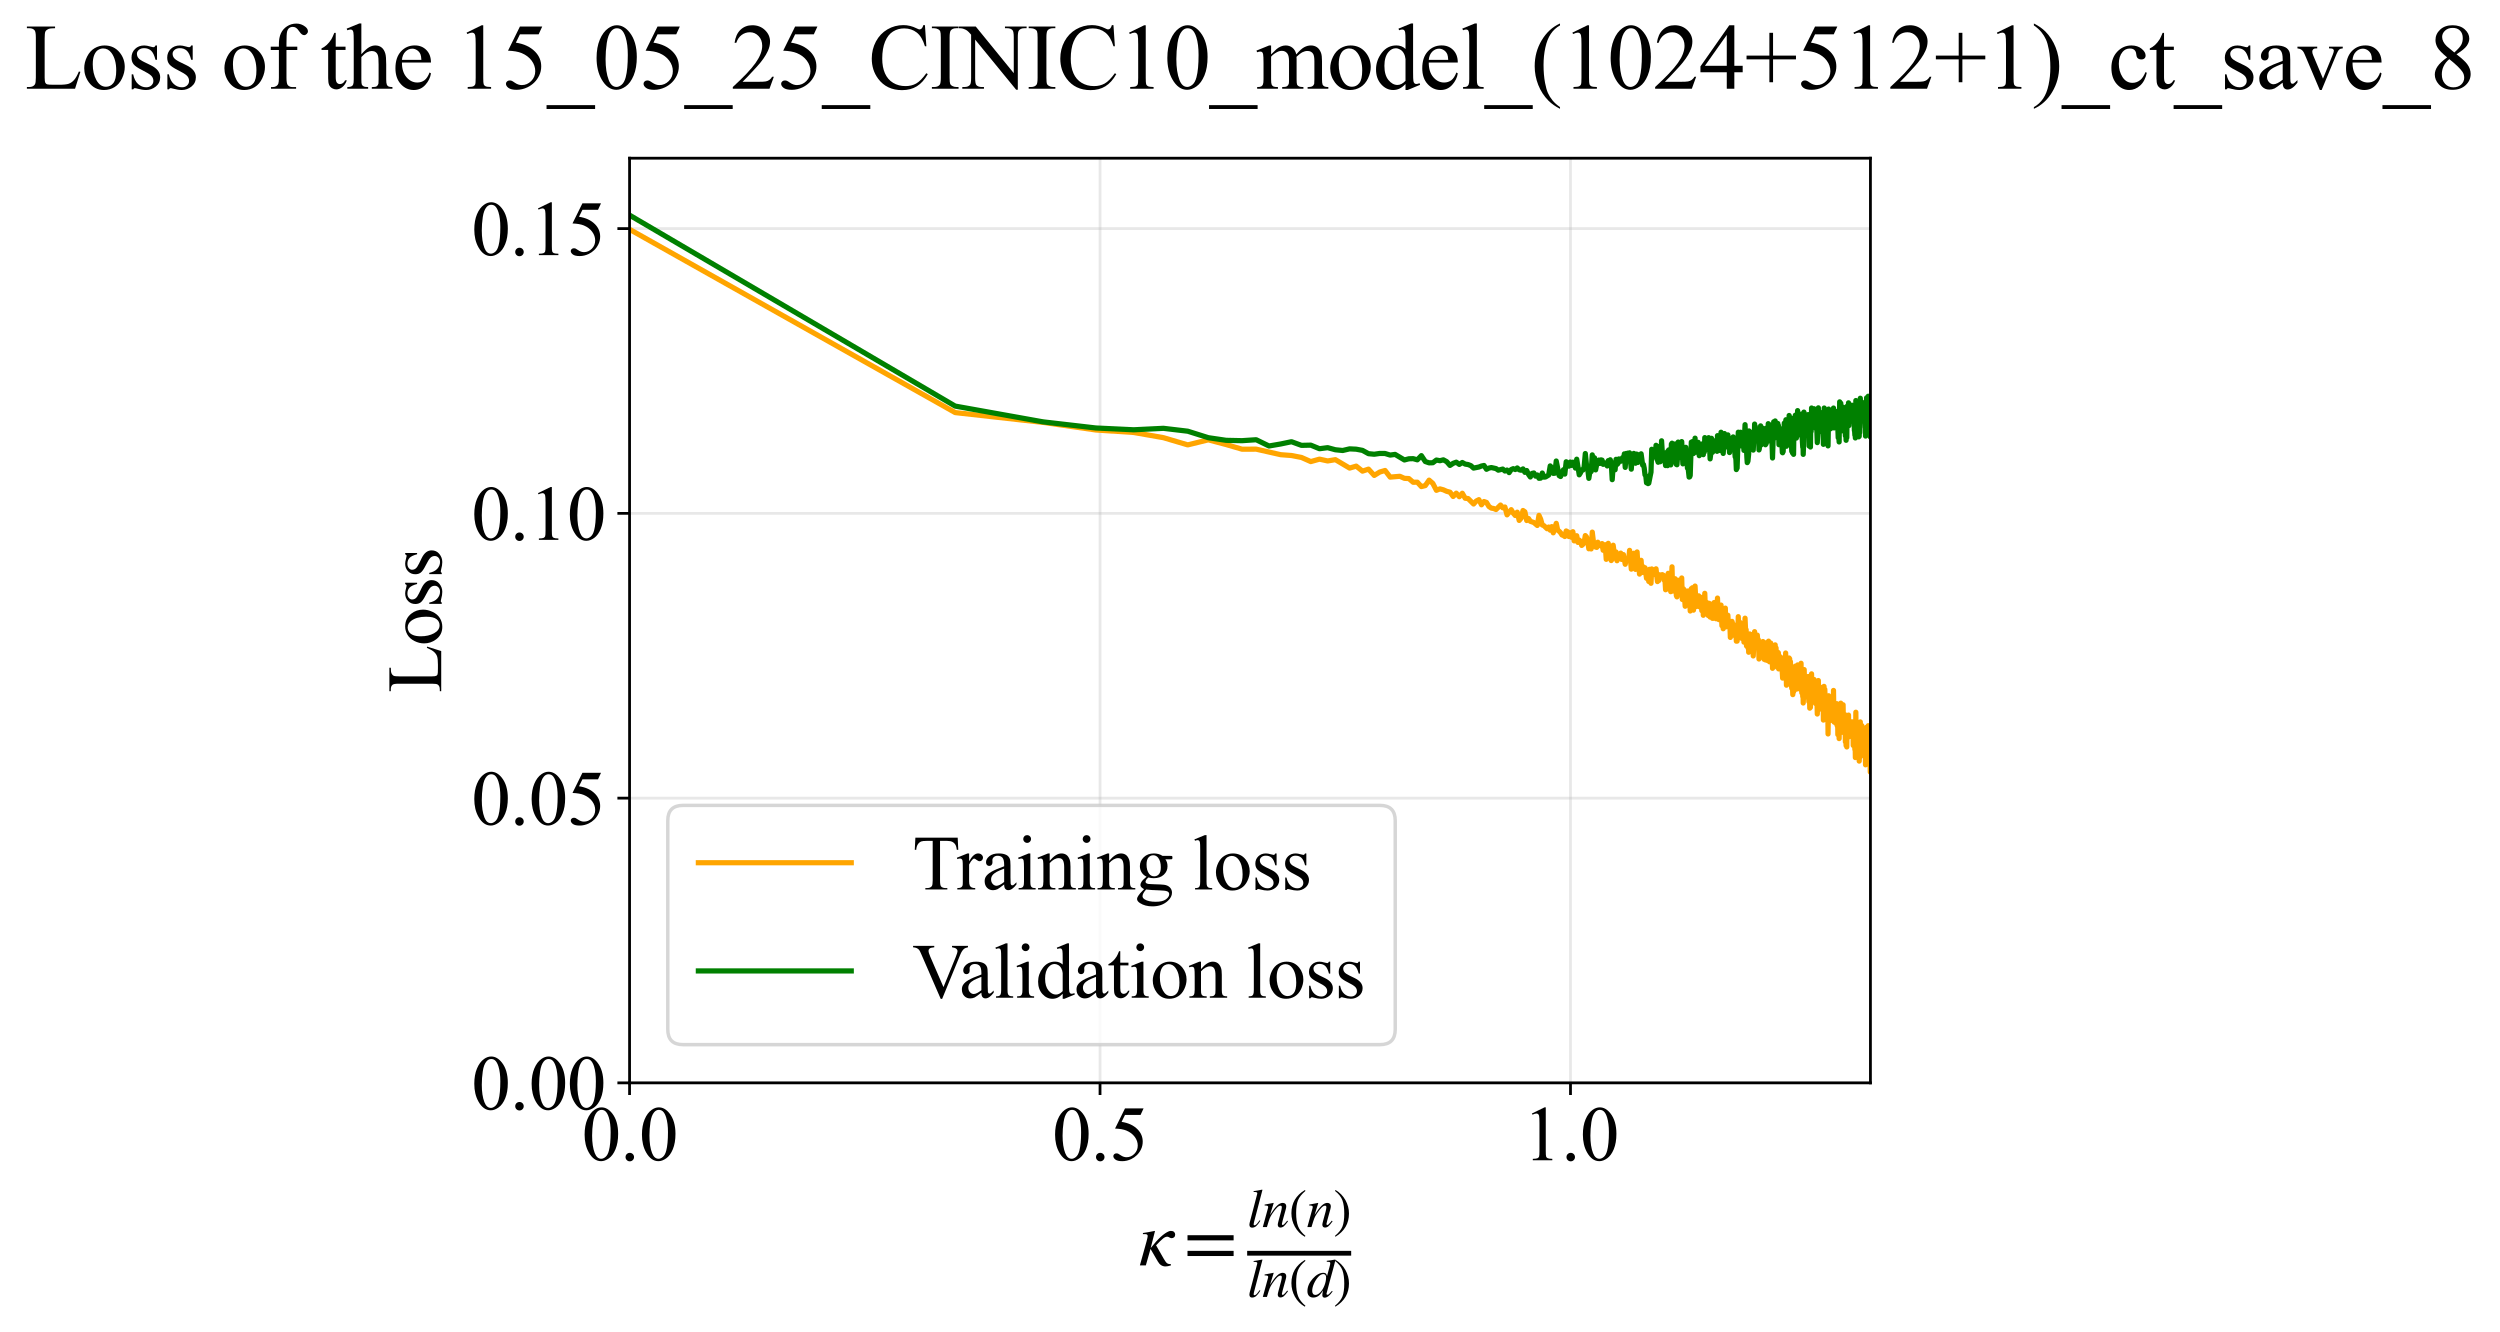 <?xml version="1.0" encoding="utf-8" standalone="no"?>
<!DOCTYPE svg PUBLIC "-//W3C//DTD SVG 1.1//EN"
  "http://www.w3.org/Graphics/SVG/1.1/DTD/svg11.dtd">
<svg xmlns:xlink="http://www.w3.org/1999/xlink" width="719.495pt" height="383.266pt" viewBox="0 0 719.495 383.266" xmlns="http://www.w3.org/2000/svg" version="1.1">
 <defs>
  <style type="text/css">*{stroke-linejoin: round; stroke-linecap: butt}</style>
 </defs>
 <g id="figure_1">
  <g id="patch_1">
   <path d="M 0 383.266 
L 719.495 383.266 
L 719.495 0 
L 0 0 
z
" style="fill: #ffffff"/>
  </g>
  <g id="axes_1">
   <g id="patch_2">
    <path d="M 181.187 311.644 
L 538.307 311.644 
L 538.307 45.532 
L 181.187 45.532 
z
" style="fill: #ffffff"/>
   </g>
   <g id="matplotlib.axis_1">
    <g id="xtick_1">
     <g id="line2d_1">
      <path d="M 181.187 311.644 
L 181.187 45.532 
" clip-path="url(#pa6a8974a95)" style="fill: none; stroke: #b0b0b0; stroke-opacity: 0.3; stroke-width: 0.8; stroke-linecap: square"/>
     </g>
     <g id="line2d_2">
      <defs>
       <path id="m437dcfd335" d="M 0 0 
L 0 3.5 
" style="stroke: #000000; stroke-width: 0.8"/>
      </defs>
      <g>
       <use xlink:href="#m437dcfd335" x="181.187" y="311.644" style="stroke: #000000; stroke-width: 0.8"/>
      </g>
     </g>
     <g id="text_1">
      <!-- 0.0 -->
      <g transform="translate(167.437 333.92) scale(0.22 -0.22)">
       <defs>
        <path id="TimesNewRomanPSMT-30" d="M 231 2094 
Q 231 2819 450 3342 
Q 669 3866 1031 4122 
Q 1313 4325 1613 4325 
Q 2100 4325 2488 3828 
Q 2972 3213 2972 2159 
Q 2972 1422 2759 906 
Q 2547 391 2217 158 
Q 1888 -75 1581 -75 
Q 975 -75 572 641 
Q 231 1244 231 2094 
z
M 844 2016 
Q 844 1141 1059 588 
Q 1238 122 1591 122 
Q 1759 122 1940 273 
Q 2122 425 2216 781 
Q 2359 1319 2359 2297 
Q 2359 3022 2209 3506 
Q 2097 3866 1919 4016 
Q 1791 4119 1609 4119 
Q 1397 4119 1231 3928 
Q 1006 3669 925 3112 
Q 844 2556 844 2016 
z
" transform="scale(0.016)"/>
        <path id="TimesNewRomanPSMT-2e" d="M 800 606 
Q 947 606 1047 504 
Q 1147 403 1147 259 
Q 1147 116 1045 14 
Q 944 -88 800 -88 
Q 656 -88 554 14 
Q 453 116 453 259 
Q 453 406 554 506 
Q 656 606 800 606 
z
" transform="scale(0.016)"/>
       </defs>
       <use xlink:href="#TimesNewRomanPSMT-30"/>
       <use xlink:href="#TimesNewRomanPSMT-2e" transform="translate(50 0)"/>
       <use xlink:href="#TimesNewRomanPSMT-30" transform="translate(75 0)"/>
      </g>
     </g>
    </g>
    <g id="xtick_2">
     <g id="line2d_3">
      <path d="M 316.587 311.644 
L 316.587 45.532 
" clip-path="url(#pa6a8974a95)" style="fill: none; stroke: #b0b0b0; stroke-opacity: 0.3; stroke-width: 0.8; stroke-linecap: square"/>
     </g>
     <g id="line2d_4">
      <g>
       <use xlink:href="#m437dcfd335" x="316.587" y="311.644" style="stroke: #000000; stroke-width: 0.8"/>
      </g>
     </g>
     <g id="text_2">
      <!-- 0.5 -->
      <g transform="translate(302.837 333.92) scale(0.22 -0.22)">
       <defs>
        <path id="TimesNewRomanPSMT-35" d="M 2778 4238 
L 2534 3706 
L 1259 3706 
L 981 3138 
Q 1809 3016 2294 2522 
Q 2709 2097 2709 1522 
Q 2709 1188 2573 903 
Q 2438 619 2231 419 
Q 2025 219 1772 97 
Q 1413 -75 1034 -75 
Q 653 -75 479 54 
Q 306 184 306 341 
Q 306 428 378 495 
Q 450 563 559 563 
Q 641 563 702 538 
Q 763 513 909 409 
Q 1144 247 1384 247 
Q 1750 247 2026 523 
Q 2303 800 2303 1197 
Q 2303 1581 2056 1914 
Q 1809 2247 1375 2428 
Q 1034 2569 447 2591 
L 1259 4238 
L 2778 4238 
z
" transform="scale(0.016)"/>
       </defs>
       <use xlink:href="#TimesNewRomanPSMT-30"/>
       <use xlink:href="#TimesNewRomanPSMT-2e" transform="translate(50 0)"/>
       <use xlink:href="#TimesNewRomanPSMT-35" transform="translate(75 0)"/>
      </g>
     </g>
    </g>
    <g id="xtick_3">
     <g id="line2d_5">
      <path d="M 451.986 311.644 
L 451.986 45.532 
" clip-path="url(#pa6a8974a95)" style="fill: none; stroke: #b0b0b0; stroke-opacity: 0.3; stroke-width: 0.8; stroke-linecap: square"/>
     </g>
     <g id="line2d_6">
      <g>
       <use xlink:href="#m437dcfd335" x="451.986" y="311.644" style="stroke: #000000; stroke-width: 0.8"/>
      </g>
     </g>
     <g id="text_3">
      <!-- 1.0 -->
      <g transform="translate(438.236 333.92) scale(0.22 -0.22)">
       <defs>
        <path id="TimesNewRomanPSMT-31" d="M 750 3822 
L 1781 4325 
L 1884 4325 
L 1884 747 
Q 1884 391 1914 303 
Q 1944 216 2037 169 
Q 2131 122 2419 116 
L 2419 0 
L 825 0 
L 825 116 
Q 1125 122 1212 167 
Q 1300 213 1334 289 
Q 1369 366 1369 747 
L 1369 3034 
Q 1369 3497 1338 3628 
Q 1316 3728 1258 3775 
Q 1200 3822 1119 3822 
Q 1003 3822 797 3725 
L 750 3822 
z
" transform="scale(0.016)"/>
       </defs>
       <use xlink:href="#TimesNewRomanPSMT-31"/>
       <use xlink:href="#TimesNewRomanPSMT-2e" transform="translate(50 0)"/>
       <use xlink:href="#TimesNewRomanPSMT-30" transform="translate(75 0)"/>
      </g>
     </g>
    </g>
    <g id="text_4">
     <!-- $\kappa  = \frac{ln(n)}{ln(d)}$ -->
     <g transform="translate(327.737 364.186) scale(0.22 -0.22)">
      <defs>
       <path id="STIXGeneral-Italic-3ba" d="M 979 1440 
L 998 1446 
Q 1850 2541 2464 2790 
Q 2547 2822 2630 2822 
Q 2797 2822 2886 2736 
Q 2976 2650 2976 2522 
Q 2976 2387 2893 2307 
Q 2810 2227 2682 2227 
Q 2605 2227 2502 2288 
Q 2400 2349 2336 2349 
Q 2170 2349 1990 2205 
Q 1811 2061 1414 1645 
L 2042 544 
Q 2202 262 2310 182 
Q 2419 102 2624 102 
L 2624 0 
Q 2374 -83 2182 -83 
Q 1786 -83 1555 326 
L 960 1350 
L 576 0 
L 90 0 
L 640 1978 
Q 730 2317 730 2406 
Q 730 2560 518 2560 
L 339 2560 
L 339 2650 
Q 678 2694 1306 2822 
L 1325 2803 
L 979 1440 
z
" transform="scale(0.016)"/>
       <path id="STIXGeneral-Regular-3d" d="M 4077 2048 
L 307 2048 
L 307 2470 
L 4077 2470 
L 4077 2048 
z
M 4077 768 
L 307 768 
L 307 1190 
L 4077 1190 
L 4077 768 
z
" transform="scale(0.016)"/>
       <path id="STIXGeneral-Italic-6c" d="M 1786 4339 
L 806 595 
Q 755 410 755 320 
Q 755 205 864 205 
Q 1037 205 1293 570 
L 1453 794 
L 1542 730 
Q 1254 275 1046 102 
Q 838 -70 576 -70 
Q 262 -70 262 288 
Q 262 397 288 480 
L 1165 3834 
Q 1184 3898 1184 3955 
Q 1184 4096 870 4096 
L 755 4096 
L 755 4198 
Q 1203 4250 1747 4371 
L 1786 4339 
z
" transform="scale(0.016)"/>
       <path id="STIXGeneral-Italic-6e" d="M 2944 749 
L 3034 666 
Q 2707 218 2534 80 
Q 2362 -58 2138 -58 
Q 2010 -58 1923 28 
Q 1837 115 1837 288 
Q 1837 390 1939 768 
L 2221 1805 
Q 2310 2150 2310 2310 
Q 2310 2496 2157 2496 
Q 1971 2496 1750 2275 
Q 1530 2054 1210 1587 
Q 998 1274 899 1024 
Q 800 774 570 0 
L 90 0 
L 704 2240 
Q 717 2304 717 2349 
Q 717 2445 630 2480 
Q 544 2515 301 2522 
L 301 2624 
Q 550 2675 857 2729 
Q 1165 2784 1338 2822 
L 1363 2810 
L 934 1414 
Q 1408 2170 1753 2496 
Q 2099 2822 2413 2822 
Q 2611 2822 2720 2716 
Q 2829 2611 2829 2432 
Q 2829 2272 2765 2048 
L 2406 749 
Q 2317 429 2317 358 
Q 2317 243 2419 243 
Q 2541 243 2810 582 
Q 2854 634 2944 749 
z
" transform="scale(0.016)"/>
       <path id="STIXGeneral-Regular-28" d="M 1946 -1030 
L 1869 -1133 
Q 1126 -710 716 32 
Q 307 774 307 1613 
Q 307 3386 1888 4326 
L 1946 4224 
Q 1293 3667 1075 3126 
Q 858 2586 858 1632 
Q 858 685 1082 96 
Q 1306 -493 1946 -1030 
z
" transform="scale(0.016)"/>
       <path id="STIXGeneral-Regular-29" d="M 186 4224 
L 262 4326 
Q 992 3891 1408 3148 
Q 1824 2406 1824 1581 
Q 1824 -166 243 -1133 
L 186 -1030 
Q 845 -486 1059 54 
Q 1274 595 1274 1562 
Q 1274 2534 1059 3120 
Q 845 3706 186 4224 
z
" transform="scale(0.016)"/>
       <path id="STIXGeneral-Italic-64" d="M 3334 4371 
L 3373 4333 
L 3123 3360 
L 2739 1958 
Q 2323 429 2323 384 
Q 2323 256 2438 256 
Q 2522 256 2614 336 
Q 2707 416 2963 710 
L 3040 646 
Q 2547 -83 2099 -83 
Q 1978 -83 1907 -6 
Q 1837 70 1837 205 
Q 1837 397 1920 774 
Q 1645 307 1379 118 
Q 1114 -70 781 -70 
Q 461 -70 278 125 
Q 96 320 96 678 
Q 96 1440 713 2131 
Q 1331 2822 1965 2822 
Q 2163 2822 2256 2732 
Q 2349 2643 2381 2451 
L 2387 2451 
L 2675 3494 
Q 2765 3808 2765 3949 
Q 2765 4051 2694 4076 
Q 2624 4102 2355 4115 
L 2355 4224 
Q 2848 4269 3334 4371 
z
M 2278 2310 
Q 2278 2477 2185 2576 
Q 2093 2675 1978 2675 
Q 1677 2675 1395 2381 
Q 1075 2042 864 1571 
Q 653 1101 653 704 
Q 653 486 752 361 
Q 851 237 1024 237 
Q 1312 237 1606 550 
Q 1901 864 2089 1350 
Q 2278 1837 2278 2310 
z
" transform="scale(0.016)"/>
      </defs>
      <use xlink:href="#STIXGeneral-Italic-3ba" transform="translate(0 0.003)"/>
      <use xlink:href="#STIXGeneral-Regular-3d" transform="translate(58.84 0.003)"/>
      <use xlink:href="#STIXGeneral-Italic-6c" transform="translate(141.78 50.192) scale(0.7)"/>
      <use xlink:href="#STIXGeneral-Italic-6e" transform="translate(161.24 50.192) scale(0.7)"/>
      <use xlink:href="#STIXGeneral-Regular-28" transform="translate(196.24 50.192) scale(0.7)"/>
      <use xlink:href="#STIXGeneral-Italic-6e" transform="translate(219.55 50.192) scale(0.7)"/>
      <use xlink:href="#STIXGeneral-Regular-29" transform="translate(254.55 50.192) scale(0.7)"/>
      <use xlink:href="#STIXGeneral-Italic-6c" transform="translate(141.78 -41.258) scale(0.7)"/>
      <use xlink:href="#STIXGeneral-Italic-6e" transform="translate(161.24 -41.258) scale(0.7)"/>
      <use xlink:href="#STIXGeneral-Regular-28" transform="translate(196.24 -41.258) scale(0.7)"/>
      <use xlink:href="#STIXGeneral-Italic-64" transform="translate(219.55 -41.258) scale(0.7)"/>
      <use xlink:href="#STIXGeneral-Regular-29" transform="translate(254.55 -41.258) scale(0.7)"/>
      <path d="M 141.78 12.8 
L 141.78 19.05 
L 277.86 19.05 
L 277.86 12.8 
L 141.78 12.8 
z
"/>
     </g>
    </g>
   </g>
   <g id="matplotlib.axis_2">
    <g id="ytick_1">
     <g id="line2d_7">
      <path d="M 181.187 311.644 
L 538.307 311.644 
" clip-path="url(#pa6a8974a95)" style="fill: none; stroke: #b0b0b0; stroke-opacity: 0.3; stroke-width: 0.8; stroke-linecap: square"/>
     </g>
     <g id="line2d_8">
      <defs>
       <path id="ma90ec590bd" d="M 0 0 
L -3.5 0 
" style="stroke: #000000; stroke-width: 0.8"/>
      </defs>
      <g>
       <use xlink:href="#ma90ec590bd" x="181.187" y="311.644" style="stroke: #000000; stroke-width: 0.8"/>
      </g>
     </g>
     <g id="text_5">
      <!-- 0.00 -->
      <g transform="translate(135.687 319.282) scale(0.22 -0.22)">
       <use xlink:href="#TimesNewRomanPSMT-30"/>
       <use xlink:href="#TimesNewRomanPSMT-2e" transform="translate(50 0)"/>
       <use xlink:href="#TimesNewRomanPSMT-30" transform="translate(75 0)"/>
       <use xlink:href="#TimesNewRomanPSMT-30" transform="translate(125 0)"/>
      </g>
     </g>
    </g>
    <g id="ytick_2">
     <g id="line2d_9">
      <path d="M 181.187 229.694 
L 538.307 229.694 
" clip-path="url(#pa6a8974a95)" style="fill: none; stroke: #b0b0b0; stroke-opacity: 0.3; stroke-width: 0.8; stroke-linecap: square"/>
     </g>
     <g id="line2d_10">
      <g>
       <use xlink:href="#ma90ec590bd" x="181.187" y="229.694" style="stroke: #000000; stroke-width: 0.8"/>
      </g>
     </g>
     <g id="text_6">
      <!-- 0.05 -->
      <g transform="translate(135.687 237.332) scale(0.22 -0.22)">
       <use xlink:href="#TimesNewRomanPSMT-30"/>
       <use xlink:href="#TimesNewRomanPSMT-2e" transform="translate(50 0)"/>
       <use xlink:href="#TimesNewRomanPSMT-30" transform="translate(75 0)"/>
       <use xlink:href="#TimesNewRomanPSMT-35" transform="translate(125 0)"/>
      </g>
     </g>
    </g>
    <g id="ytick_3">
     <g id="line2d_11">
      <path d="M 181.187 147.744 
L 538.307 147.744 
" clip-path="url(#pa6a8974a95)" style="fill: none; stroke: #b0b0b0; stroke-opacity: 0.3; stroke-width: 0.8; stroke-linecap: square"/>
     </g>
     <g id="line2d_12">
      <g>
       <use xlink:href="#ma90ec590bd" x="181.187" y="147.744" style="stroke: #000000; stroke-width: 0.8"/>
      </g>
     </g>
     <g id="text_7">
      <!-- 0.10 -->
      <g transform="translate(135.687 155.382) scale(0.22 -0.22)">
       <use xlink:href="#TimesNewRomanPSMT-30"/>
       <use xlink:href="#TimesNewRomanPSMT-2e" transform="translate(50 0)"/>
       <use xlink:href="#TimesNewRomanPSMT-31" transform="translate(75 0)"/>
       <use xlink:href="#TimesNewRomanPSMT-30" transform="translate(125 0)"/>
      </g>
     </g>
    </g>
    <g id="ytick_4">
     <g id="line2d_13">
      <path d="M 181.187 65.794 
L 538.307 65.794 
" clip-path="url(#pa6a8974a95)" style="fill: none; stroke: #b0b0b0; stroke-opacity: 0.3; stroke-width: 0.8; stroke-linecap: square"/>
     </g>
     <g id="line2d_14">
      <g>
       <use xlink:href="#ma90ec590bd" x="181.187" y="65.794" style="stroke: #000000; stroke-width: 0.8"/>
      </g>
     </g>
     <g id="text_8">
      <!-- 0.15 -->
      <g transform="translate(135.687 73.432) scale(0.22 -0.22)">
       <use xlink:href="#TimesNewRomanPSMT-30"/>
       <use xlink:href="#TimesNewRomanPSMT-2e" transform="translate(50 0)"/>
       <use xlink:href="#TimesNewRomanPSMT-31" transform="translate(75 0)"/>
       <use xlink:href="#TimesNewRomanPSMT-35" transform="translate(125 0)"/>
      </g>
     </g>
    </g>
    <g id="text_9">
     <!-- Loss -->
     <g transform="translate(126.981 199.369) rotate(-90) scale(0.22 -0.22)">
      <defs>
       <path id="TimesNewRomanPSMT-4c" d="M 3669 1172 
L 3772 1150 
L 3409 0 
L 128 0 
L 128 116 
L 288 116 
Q 556 116 672 291 
Q 738 391 738 753 
L 738 3488 
Q 738 3884 650 3984 
Q 528 4122 288 4122 
L 128 4122 
L 128 4238 
L 2047 4238 
L 2047 4122 
Q 1709 4125 1573 4059 
Q 1438 3994 1388 3894 
Q 1338 3794 1338 3416 
L 1338 753 
Q 1338 494 1388 397 
Q 1425 331 1503 300 
Q 1581 269 1991 269 
L 2300 269 
Q 2788 269 2984 341 
Q 3181 413 3343 595 
Q 3506 778 3669 1172 
z
" transform="scale(0.016)"/>
       <path id="TimesNewRomanPSMT-6f" d="M 1600 2947 
Q 2250 2947 2644 2453 
Q 2978 2031 2978 1484 
Q 2978 1100 2793 706 
Q 2609 313 2286 112 
Q 1963 -88 1566 -88 
Q 919 -88 538 428 
Q 216 863 216 1403 
Q 216 1797 411 2186 
Q 606 2575 925 2761 
Q 1244 2947 1600 2947 
z
M 1503 2744 
Q 1338 2744 1170 2645 
Q 1003 2547 900 2300 
Q 797 2053 797 1666 
Q 797 1041 1045 587 
Q 1294 134 1700 134 
Q 2003 134 2200 384 
Q 2397 634 2397 1244 
Q 2397 2006 2069 2444 
Q 1847 2744 1503 2744 
z
" transform="scale(0.016)"/>
       <path id="TimesNewRomanPSMT-73" d="M 2050 2947 
L 2050 1972 
L 1947 1972 
Q 1828 2431 1642 2597 
Q 1456 2763 1169 2763 
Q 950 2763 815 2647 
Q 681 2531 681 2391 
Q 681 2216 781 2091 
Q 878 1963 1175 1819 
L 1631 1597 
Q 2266 1288 2266 781 
Q 2266 391 1970 151 
Q 1675 -88 1309 -88 
Q 1047 -88 709 6 
Q 606 38 541 38 
Q 469 38 428 -44 
L 325 -44 
L 325 978 
L 428 978 
Q 516 541 762 319 
Q 1009 97 1316 97 
Q 1531 97 1667 223 
Q 1803 350 1803 528 
Q 1803 744 1651 891 
Q 1500 1038 1047 1263 
Q 594 1488 453 1669 
Q 313 1847 313 2119 
Q 313 2472 555 2709 
Q 797 2947 1181 2947 
Q 1350 2947 1591 2875 
Q 1750 2828 1803 2828 
Q 1853 2828 1881 2850 
Q 1909 2872 1947 2947 
L 2050 2947 
z
" transform="scale(0.016)"/>
      </defs>
      <use xlink:href="#TimesNewRomanPSMT-4c"/>
      <use xlink:href="#TimesNewRomanPSMT-6f" transform="translate(61.084 0)"/>
      <use xlink:href="#TimesNewRomanPSMT-73" transform="translate(111.084 0)"/>
      <use xlink:href="#TimesNewRomanPSMT-73" transform="translate(150 0)"/>
     </g>
    </g>
   </g>
   <g id="line2d_15">
    <path d="M 181.187 66.009 
L 274.902 118.74 
L 300.166 121.564 
L 315.383 123.75 
L 326.306 124.47 
L 334.833 125.965 
L 341.828 128.037 
L 347.759 126.579 
L 352.907 127.951 
L 357.455 129.278 
L 361.528 129.266 
L 368.586 130.859 
L 371.689 131.098 
L 374.563 131.656 
L 377.24 132.843 
L 379.745 132.144 
L 382.099 132.66 
L 384.32 132.289 
L 388.414 134.714 
L 390.311 134.151 
L 392.12 135.592 
L 393.849 135.015 
L 395.505 136.824 
L 397.093 135.852 
L 398.619 135.403 
L 400.088 137.314 
L 402.87 137.075 
L 404.19 137.663 
L 405.467 137.73 
L 406.703 138.793 
L 407.902 138.77 
L 409.065 140.035 
L 410.194 139.755 
L 411.291 138.187 
L 412.359 139.115 
L 413.398 141.109 
L 414.41 140.701 
L 415.397 140.965 
L 416.359 141.402 
L 417.298 141.646 
L 418.215 142.882 
L 419.112 141.934 
L 419.988 142.952 
L 420.844 141.955 
L 421.683 143.397 
L 422.504 143.48 
L 424.095 145.05 
L 424.867 144.194 
L 425.624 143.803 
L 426.367 145.278 
L 427.096 144.339 
L 427.812 144.598 
L 428.514 145.777 
L 429.205 146.235 
L 429.883 146.35 
L 430.55 146.638 
L 431.85 145.35 
L 432.484 146.137 
L 433.108 145.915 
L 433.722 148.174 
L 434.923 146.679 
L 435.509 147.676 
L 436.087 148.363 
L 436.657 147.402 
L 437.218 149.776 
L 437.772 149.131 
L 438.317 146.921 
L 438.855 147.297 
L 439.386 149.803 
L 439.91 149.236 
L 440.427 150.029 
L 441.44 150.378 
L 442.428 151.225 
L 442.913 148.324 
L 443.391 149.387 
L 443.864 151.092 
L 444.332 151.278 
L 445.25 152.164 
L 445.701 151.679 
L 446.147 152.587 
L 446.588 151.56 
L 447.024 153.345 
L 447.882 150.618 
L 448.304 152.596 
L 448.721 152.88 
L 449.134 153.333 
L 449.543 153.971 
L 449.947 154.097 
L 450.348 154.409 
L 450.744 152.809 
L 451.136 153.029 
L 451.524 154.414 
L 451.909 153.315 
L 452.29 154.636 
L 452.667 153.022 
L 453.04 155.66 
L 453.41 155.613 
L 453.777 154.182 
L 454.14 156.109 
L 454.5 155.436 
L 454.856 155.776 
L 455.209 156.971 
L 455.559 156.664 
L 455.906 156.065 
L 456.25 154.139 
L 456.591 154.519 
L 456.929 155.835 
L 457.264 157.939 
L 457.596 156.003 
L 457.926 157.984 
L 458.252 153.143 
L 458.576 155.814 
L 458.898 156.98 
L 459.216 157.446 
L 459.532 157.537 
L 459.846 156.05 
L 460.157 156.986 
L 460.466 156.626 
L 460.772 157.152 
L 461.076 156.446 
L 461.377 158.361 
L 461.676 157.963 
L 461.973 156.767 
L 462.268 160.972 
L 462.56 159.445 
L 462.85 156.368 
L 463.424 160.309 
L 463.708 161.324 
L 463.99 160.887 
L 464.27 156.913 
L 464.548 158.963 
L 464.824 159.819 
L 465.098 158.86 
L 465.37 161.379 
L 465.64 159.884 
L 466.175 159.936 
L 466.44 159.183 
L 466.703 161 
L 466.964 160.899 
L 467.223 159.616 
L 467.737 162.394 
L 467.991 161.101 
L 468.244 160.806 
L 468.495 160.718 
L 468.744 161.189 
L 468.992 158.39 
L 469.483 163.796 
L 469.727 162.452 
L 469.968 163.379 
L 470.209 159.221 
L 470.685 163.866 
L 470.921 161.998 
L 471.155 158.847 
L 471.388 162.85 
L 471.62 162.784 
L 471.851 165.224 
L 472.307 161.256 
L 472.534 164.658 
L 472.759 164.742 
L 472.982 163.162 
L 473.205 163.826 
L 473.426 163.401 
L 473.865 166.434 
L 474.082 165.152 
L 474.514 167.343 
L 474.728 163.839 
L 474.94 164.824 
L 475.152 167.867 
L 475.363 163.74 
L 475.572 164.761 
L 475.78 165.052 
L 475.987 163.954 
L 476.398 165.403 
L 476.602 163.705 
L 477.007 167.377 
L 477.208 166.493 
L 477.407 167.072 
L 477.606 165.412 
L 477.804 166.082 
L 478.001 166.016 
L 478.391 165.379 
L 478.778 165.596 
L 478.97 167.018 
L 479.161 166.697 
L 479.351 169.729 
L 479.54 166.895 
L 479.915 169.506 
L 480.102 165.002 
L 480.287 167.105 
L 480.472 167.718 
L 480.655 166.932 
L 480.838 170.28 
L 481.202 163.133 
L 481.382 170.113 
L 481.918 168.577 
L 482.095 166.556 
L 482.272 167.468 
L 482.447 171.434 
L 482.622 171.781 
L 482.969 166.995 
L 483.141 167.211 
L 483.313 167.824 
L 483.484 170.688 
L 483.654 170.327 
L 483.992 166.341 
L 484.16 172.529 
L 484.327 171.98 
L 484.494 169.464 
L 484.66 170.126 
L 484.989 174.476 
L 485.316 170.099 
L 485.478 170.718 
L 485.64 173.076 
L 485.801 170.086 
L 485.962 173.491 
L 486.121 173.647 
L 486.28 172.652 
L 486.439 175.846 
L 486.754 169.408 
L 486.91 172.095 
L 487.066 169.159 
L 487.376 175.599 
L 487.53 172.06 
L 487.684 172.723 
L 487.836 168.669 
L 488.14 174.583 
L 488.291 172.07 
L 488.741 172.532 
L 488.89 171.479 
L 489.038 174.607 
L 489.186 172.647 
L 489.333 173.508 
L 489.479 171.889 
L 489.771 175.748 
L 490.06 172.124 
L 490.204 177.078 
L 490.347 173.725 
L 490.49 173.875 
L 490.632 170.753 
L 490.774 174.565 
L 490.915 173.536 
L 491.056 175.147 
L 491.196 173.39 
L 491.614 177.14 
L 491.752 173.713 
L 491.89 173.632 
L 492.164 177.594 
L 492.3 176.678 
L 492.436 174.468 
L 492.572 174.491 
L 492.707 175.251 
L 492.841 177.963 
L 492.975 177.045 
L 493.108 177.95 
L 493.242 173.482 
L 493.374 173.393 
L 493.638 177.334 
L 493.769 175.657 
L 493.9 178.08 
L 494.031 176.17 
L 494.161 176.621 
L 494.29 172.125 
L 494.548 178.207 
L 494.676 178.323 
L 494.804 175.353 
L 495.058 177.664 
L 495.185 176.562 
L 495.311 174.144 
L 495.562 180.083 
L 495.687 176.898 
L 495.812 177.002 
L 495.936 180.954 
L 496.183 177.242 
L 496.306 177.804 
L 496.551 175.022 
L 496.673 180.385 
L 496.794 180.391 
L 496.916 177.947 
L 497.036 179.31 
L 497.277 177.066 
L 497.396 178.999 
L 497.516 178.791 
L 497.634 179.102 
L 497.753 180.268 
L 497.871 180.182 
L 497.989 183.445 
L 498.224 179.097 
L 498.34 181.585 
L 498.457 178.834 
L 498.573 179.207 
L 498.688 181.35 
L 498.804 180.154 
L 498.919 180.636 
L 499.034 179.837 
L 499.148 182.883 
L 499.262 181.304 
L 499.489 183.026 
L 499.602 182.278 
L 499.715 184.529 
L 499.827 184.418 
L 499.939 184.517 
L 500.051 181.54 
L 500.162 181.683 
L 500.274 177.479 
L 500.495 182.303 
L 500.605 181.621 
L 500.715 181.231 
L 500.824 179.166 
L 500.934 179.921 
L 501.151 183.666 
L 501.26 183.162 
L 501.368 181.749 
L 501.475 183.81 
L 501.69 180.447 
L 501.903 184.808 
L 502.116 182.12 
L 502.221 177.912 
L 502.432 182.573 
L 502.537 181.221 
L 502.641 185.899 
L 502.746 185.892 
L 502.85 185.461 
L 502.953 185.605 
L 503.057 186.467 
L 503.16 183.183 
L 503.263 187.715 
L 503.366 183.007 
L 503.468 183.895 
L 503.57 182.443 
L 503.672 184.127 
L 503.774 183.774 
L 503.875 184.627 
L 503.976 182.885 
L 504.077 184.012 
L 504.378 182.599 
L 504.477 182.698 
L 504.577 188.781 
L 504.775 184.965 
L 504.874 186.101 
L 504.972 181.791 
L 505.071 185.915 
L 505.169 183.142 
L 505.461 185.746 
L 505.558 185.277 
L 505.655 185.851 
L 505.752 182.79 
L 505.944 185.696 
L 506.04 184.087 
L 506.136 185.574 
L 506.231 189.659 
L 506.326 189.448 
L 506.421 185.872 
L 506.61 187.248 
L 506.704 186.292 
L 506.798 188.443 
L 506.986 185.471 
L 507.172 188.2 
L 507.358 184.626 
L 507.726 189.766 
L 507.909 184.987 
L 508.091 189.923 
L 508.182 187.713 
L 508.272 189.824 
L 508.453 186.449 
L 508.543 190.052 
L 508.632 184.882 
L 508.811 189.095 
L 508.9 187.906 
L 508.989 184.525 
L 509.078 185.278 
L 509.255 190.467 
L 509.343 188.748 
L 509.43 189.632 
L 509.606 185.064 
L 509.693 186.679 
L 509.867 189.541 
L 509.954 190.278 
L 510.04 189.136 
L 510.126 192.34 
L 510.47 186.698 
L 510.725 189.753 
L 510.895 185.595 
L 510.979 189.856 
L 511.064 188.773 
L 511.148 186.468 
L 511.232 190.098 
L 511.315 188.166 
L 511.482 192.025 
L 511.648 187.71 
L 511.731 189.184 
L 511.814 187.867 
L 511.896 192.511 
L 511.979 192.433 
L 512.061 190.932 
L 512.143 192.031 
L 512.306 188.999 
L 512.388 192.417 
L 512.469 191.953 
L 512.55 192.526 
L 512.631 189.475 
L 512.793 191.727 
L 512.873 192.42 
L 513.033 195.154 
L 513.113 195.142 
L 513.193 194.818 
L 513.432 189.31 
L 513.511 190.162 
L 513.59 189.818 
L 513.669 192.473 
L 513.747 189.009 
L 513.826 190.898 
L 513.904 187.935 
L 514.138 197.199 
L 514.294 191.471 
L 514.371 192.577 
L 514.448 189.534 
L 514.602 195.44 
L 514.679 191.488 
L 514.832 196.847 
L 514.909 189.369 
L 514.985 193.197 
L 515.061 189.589 
L 515.213 194.675 
L 515.288 190.424 
L 515.439 195.888 
L 515.664 198.088 
L 515.739 194.424 
L 515.814 196.106 
L 515.962 199.912 
L 516.037 196.614 
L 516.185 199.122 
L 516.405 191.985 
L 516.552 195.357 
L 516.698 191.716 
L 516.771 197.603 
L 516.843 195.493 
L 516.916 194.224 
L 516.988 198.343 
L 517.061 192.791 
L 517.133 197.605 
L 517.205 197.01 
L 517.348 191.368 
L 517.634 195.348 
L 517.705 195.139 
L 517.776 193.962 
L 517.847 195.68 
L 517.918 195.222 
L 517.988 195.744 
L 518.059 192.385 
L 518.129 198.4 
L 518.199 197.736 
L 518.269 196.461 
L 518.339 190.89 
L 518.409 197.883 
L 518.479 192.721 
L 518.548 199.386 
L 518.618 197.132 
L 518.687 196.559 
L 518.825 200.477 
L 518.894 197.462 
L 518.963 202.324 
L 519.032 200.746 
L 519.237 192.708 
L 519.441 199.428 
L 519.509 194.57 
L 519.577 197.41 
L 519.712 198.389 
L 519.78 200.369 
L 519.914 195.806 
L 519.981 195.869 
L 520.048 196.484 
L 520.115 196.108 
L 520.182 200.683 
L 520.248 197.368 
L 520.315 200.703 
L 520.381 194.696 
L 520.58 201.923 
L 520.646 201.18 
L 520.711 201.683 
L 520.777 201.172 
L 520.843 203.813 
L 520.908 203.225 
L 520.973 199.432 
L 521.039 203.586 
L 521.104 200.81 
L 521.169 195.909 
L 521.234 201.591 
L 521.299 199.709 
L 521.363 193.934 
L 521.428 197.433 
L 521.493 198.121 
L 521.557 197.565 
L 521.621 197.616 
L 521.685 200.922 
L 521.75 200.041 
L 521.814 198.594 
L 521.877 198.967 
L 521.941 201.27 
L 522.068 195.551 
L 522.322 200.37 
L 522.385 199.927 
L 522.448 199.97 
L 522.511 202.471 
L 522.573 197.973 
L 522.636 199.732 
L 522.698 201.47 
L 522.761 198.822 
L 522.823 202.225 
L 522.886 202.113 
L 522.948 202.19 
L 523.01 205.495 
L 523.195 201.163 
L 523.257 200.37 
L 523.319 195.858 
L 523.38 199.175 
L 523.441 198.499 
L 523.564 204.128 
L 523.625 200.402 
L 523.686 200.642 
L 523.747 201.047 
L 523.808 197.722 
L 523.868 203.605 
L 523.929 198.819 
L 523.989 202.676 
L 524.05 200.716 
L 524.11 200.683 
L 524.17 200.853 
L 524.231 200.797 
L 524.291 203.897 
L 524.351 202.884 
L 524.41 201.105 
L 524.47 202.805 
L 524.53 200.495 
L 524.589 201.604 
L 524.649 202.215 
L 524.708 201.538 
L 524.768 207.236 
L 524.827 205.593 
L 524.945 197.537 
L 525.004 200.222 
L 525.063 200.442 
L 525.122 200.193 
L 525.18 198.395 
L 525.356 204.178 
L 525.414 202.471 
L 525.473 203.815 
L 525.531 203.277 
L 525.647 205.308 
L 525.705 200.357 
L 525.82 207.256 
L 525.993 206.175 
L 526.05 205.248 
L 526.108 211.23 
L 526.279 200.239 
L 526.393 202.396 
L 526.45 200.927 
L 526.62 206.817 
L 526.733 200.657 
L 526.789 207.356 
L 526.845 207.105 
L 526.958 203.053 
L 527.014 205.461 
L 527.069 202.135 
L 527.125 202.528 
L 527.292 206.046 
L 527.348 205.985 
L 527.403 206.159 
L 527.459 201.856 
L 527.514 202.404 
L 527.624 207.129 
L 527.679 198.709 
L 527.734 202.45 
L 527.844 207.805 
L 527.899 203.435 
L 527.954 206.06 
L 528.008 204.012 
L 528.063 205.999 
L 528.171 204.683 
L 528.226 206.153 
L 528.28 203.391 
L 528.334 208.157 
L 528.388 204.729 
L 528.442 204.376 
L 528.496 207.708 
L 528.55 205.908 
L 528.604 202.509 
L 528.657 205.31 
L 528.765 208.939 
L 528.818 206.481 
L 528.871 206.689 
L 528.925 211.418 
L 528.978 209.164 
L 529.031 210.812 
L 529.084 207.154 
L 529.137 210.157 
L 529.19 209.513 
L 529.243 210.015 
L 529.296 212.564 
L 529.454 202.747 
L 529.611 209.122 
L 529.768 202.372 
L 529.82 203.218 
L 529.872 207.888 
L 529.924 207.142 
L 529.976 207.052 
L 530.132 210.757 
L 530.286 206.199 
L 530.338 207.595 
L 530.389 206.4 
L 530.44 202.833 
L 530.543 209.744 
L 530.594 209.15 
L 530.645 209.615 
L 530.798 207.158 
L 530.899 207.965 
L 530.95 205.665 
L 531.101 213.527 
L 531.202 210.771 
L 531.302 214.565 
L 531.352 211.81 
L 531.402 213.329 
L 531.502 214.97 
L 531.602 206.64 
L 531.652 208.18 
L 531.701 208.804 
L 531.751 208.687 
L 531.801 207.604 
L 531.899 207.232 
L 531.949 210.136 
L 531.998 205.801 
L 532.047 209.143 
L 532.097 212.057 
L 532.195 207.926 
L 532.244 211.707 
L 532.293 210.136 
L 532.341 208.526 
L 532.39 209.692 
L 532.536 207.811 
L 532.682 210.761 
L 532.73 207.801 
L 532.778 211.779 
L 532.875 210.787 
L 532.923 211.867 
L 532.971 207.735 
L 533.019 212.005 
L 533.067 208.61 
L 533.115 209.029 
L 533.163 208.62 
L 533.211 211.72 
L 533.258 207.77 
L 533.306 209.263 
L 533.354 214.534 
L 533.401 211.205 
L 533.449 208.478 
L 533.496 210.15 
L 533.543 209.727 
L 533.827 215.722 
L 533.874 215.471 
L 533.92 215.025 
L 533.967 218.028 
L 534.014 214.234 
L 534.108 204.98 
L 534.154 209.372 
L 534.201 210.808 
L 534.247 207.527 
L 534.294 211.881 
L 534.34 209.147 
L 534.387 214.112 
L 534.479 213.24 
L 534.525 207.858 
L 534.572 208.865 
L 534.618 210.326 
L 534.664 215.9 
L 534.71 208.071 
L 534.801 213.141 
L 534.847 213.036 
L 534.893 210.403 
L 534.939 217.555 
L 534.984 217.387 
L 535.03 212.819 
L 535.076 219.042 
L 535.167 215.523 
L 535.212 218.094 
L 535.393 207.77 
L 535.528 213.45 
L 535.573 209.88 
L 535.618 212.814 
L 535.663 213.265 
L 535.708 212.046 
L 535.753 214.74 
L 535.797 213.275 
L 535.842 208.852 
L 535.887 212.327 
L 535.931 217.395 
L 535.976 213.144 
L 536.02 214.272 
L 536.109 213.798 
L 536.153 213.253 
L 536.198 210.474 
L 536.242 211.696 
L 536.33 216.362 
L 536.418 215.8 
L 536.594 210.795 
L 536.812 217.381 
L 536.856 217.711 
L 536.899 220.114 
L 536.942 216.581 
L 536.986 217.507 
L 537.029 216.773 
L 537.202 209.315 
L 537.288 218.738 
L 537.331 210.127 
L 537.417 214.333 
L 537.46 210.587 
L 537.503 215.439 
L 537.588 217.624 
L 537.673 208.858 
L 537.716 211.629 
L 537.843 217.013 
L 537.886 217.358 
L 537.928 211.986 
L 537.97 214.265 
L 538.013 217.303 
L 538.055 212.661 
L 538.265 222.191 
L 538.307 216.897 
L 538.307 216.897 
" clip-path="url(#pa6a8974a95)" style="fill: none; stroke: #ffa500; stroke-width: 1.5; stroke-linecap: square"/>
   </g>
   <g id="line2d_16">
    <path d="M 181.187 61.921 
L 274.902 116.874 
L 300.166 121.408 
L 315.383 123.173 
L 326.306 123.69 
L 334.833 123.27 
L 341.828 124.098 
L 347.759 125.968 
L 352.907 126.728 
L 357.455 126.826 
L 361.528 126.555 
L 365.216 128.355 
L 368.586 127.775 
L 371.689 127.126 
L 374.563 128.173 
L 377.24 128.111 
L 379.745 129.143 
L 382.099 128.838 
L 384.32 129.442 
L 386.42 129.651 
L 388.414 129.184 
L 390.311 129.275 
L 392.12 129.616 
L 393.849 130.568 
L 395.505 130.729 
L 397.093 130.499 
L 398.619 130.516 
L 400.088 130.97 
L 401.504 130.775 
L 404.19 132.376 
L 405.467 132.041 
L 406.703 132.001 
L 407.902 132.339 
L 409.065 131.132 
L 410.194 132.829 
L 411.291 133.206 
L 412.359 133.175 
L 413.398 132.398 
L 414.41 132.592 
L 415.397 132.341 
L 416.359 132.865 
L 417.298 133.944 
L 418.215 133.345 
L 419.112 133.011 
L 419.988 133.655 
L 420.844 133.106 
L 421.683 133.567 
L 422.504 133.696 
L 423.307 134.009 
L 424.095 134.715 
L 425.624 134.412 
L 426.367 134.117 
L 427.096 133.965 
L 427.812 135.059 
L 428.514 134.712 
L 429.205 134.562 
L 430.55 134.859 
L 431.205 135.314 
L 432.484 134.996 
L 433.108 135.561 
L 433.722 135.281 
L 434.327 136.017 
L 434.923 135.14 
L 435.509 134.884 
L 436.087 135.131 
L 436.657 134.674 
L 437.218 135.207 
L 437.772 135.329 
L 438.317 134.949 
L 438.855 135.941 
L 439.386 135.418 
L 439.91 136.54 
L 440.427 137.273 
L 440.937 136.239 
L 441.44 136.122 
L 441.937 137.033 
L 442.428 136.69 
L 442.913 137.653 
L 443.391 137.607 
L 443.864 136.137 
L 444.332 137.32 
L 444.794 137.273 
L 445.701 136.724 
L 446.147 134.086 
L 446.588 134.604 
L 447.024 136.235 
L 447.455 136.199 
L 447.882 132.679 
L 448.721 136.892 
L 449.134 137.137 
L 449.947 135.194 
L 450.348 136.442 
L 450.744 132.897 
L 451.136 133.722 
L 451.524 134.164 
L 451.909 132.977 
L 452.29 133.94 
L 452.667 133.016 
L 453.04 133.726 
L 453.41 134.713 
L 453.777 132.157 
L 454.5 136.657 
L 454.856 136.093 
L 455.209 135.222 
L 455.559 135.285 
L 455.906 134.404 
L 456.25 130.53 
L 456.591 133.836 
L 456.929 134.917 
L 457.264 137.671 
L 457.596 135.581 
L 457.926 135.73 
L 458.252 130.916 
L 458.576 134.16 
L 458.898 131.759 
L 459.216 135.232 
L 459.532 133.648 
L 459.846 133.497 
L 460.157 132.405 
L 460.466 133.375 
L 460.772 132.348 
L 461.076 132.43 
L 461.377 133.635 
L 461.676 133.176 
L 461.973 133.289 
L 462.56 134.101 
L 462.85 132.57 
L 463.138 133.236 
L 463.424 132.323 
L 463.708 133.14 
L 463.99 138.046 
L 464.27 134.11 
L 464.548 135.152 
L 464.824 135.199 
L 465.098 132.192 
L 465.37 133.674 
L 465.64 133.416 
L 465.908 132.073 
L 466.44 132.75 
L 466.964 131.712 
L 467.223 132.361 
L 467.481 130.625 
L 467.737 134.513 
L 467.991 130.514 
L 468.244 130.95 
L 468.495 130.411 
L 468.744 131.938 
L 468.992 130.322 
L 469.483 135.025 
L 469.727 131.383 
L 469.968 133.122 
L 470.209 130.493 
L 470.448 130.966 
L 470.685 133.32 
L 470.921 130.681 
L 471.155 130.729 
L 471.388 133.088 
L 472.08 132.312 
L 472.307 130.604 
L 472.759 133.869 
L 472.982 133.677 
L 473.205 134.72 
L 473.426 136.668 
L 473.646 136.851 
L 473.865 138.948 
L 474.082 137.635 
L 474.299 139.185 
L 474.514 139.058 
L 474.94 136.897 
L 475.152 135.895 
L 475.363 129.303 
L 475.572 131.617 
L 475.78 129.918 
L 475.987 129.508 
L 476.193 131.212 
L 476.398 131.025 
L 476.602 128.157 
L 476.805 132.062 
L 477.007 132.406 
L 477.208 133.036 
L 477.407 131.929 
L 477.606 128.463 
L 477.804 132.889 
L 478.001 131.856 
L 478.196 126.863 
L 478.391 129.936 
L 478.585 130.149 
L 478.97 131.061 
L 479.351 133.989 
L 479.54 130.258 
L 479.728 131.114 
L 479.915 134.014 
L 480.102 129.696 
L 480.287 129.475 
L 480.472 131.349 
L 480.655 130.297 
L 480.838 133.799 
L 481.02 127.81 
L 481.202 127.547 
L 481.382 132.124 
L 481.74 132.955 
L 482.095 127.772 
L 482.272 129.976 
L 482.447 133.659 
L 482.622 133.753 
L 482.796 131.504 
L 482.969 127.229 
L 483.141 129.051 
L 483.313 128.985 
L 483.484 131.635 
L 483.654 129.82 
L 483.823 129.647 
L 483.992 127.09 
L 484.327 133.5 
L 484.494 129.521 
L 484.66 130.09 
L 484.825 132.158 
L 484.989 131.479 
L 485.153 128.736 
L 485.64 134.737 
L 485.801 134.342 
L 486.121 137.306 
L 486.28 137.237 
L 486.439 136.848 
L 486.754 127.253 
L 486.91 128.665 
L 487.066 127.099 
L 487.376 130.528 
L 487.53 128.622 
L 487.684 128.206 
L 487.836 126.102 
L 487.989 130.172 
L 488.14 130.108 
L 488.291 129.256 
L 488.442 127.453 
L 488.741 127.306 
L 489.038 131.145 
L 489.333 128.135 
L 489.479 127.948 
L 489.625 130.143 
L 489.771 130.454 
L 490.06 127.696 
L 490.204 130.853 
L 490.347 129.336 
L 490.49 130.115 
L 490.632 125.945 
L 490.774 129.395 
L 490.915 126.477 
L 491.056 129.367 
L 491.196 128.061 
L 491.336 128.976 
L 491.614 128.044 
L 491.752 125.963 
L 491.89 126.312 
L 492.164 132.067 
L 492.3 131.075 
L 492.572 126.144 
L 492.841 130.185 
L 492.975 129.973 
L 493.108 129.074 
L 493.242 126.861 
L 493.506 128.381 
L 493.638 127.742 
L 493.769 128.141 
L 493.9 129.071 
L 494.031 128.37 
L 494.161 129.889 
L 494.29 125.38 
L 494.548 128.745 
L 494.676 129.322 
L 494.931 128.109 
L 495.058 129.661 
L 495.185 128.392 
L 495.311 124.398 
L 495.562 129.79 
L 495.687 128.673 
L 495.812 126.192 
L 495.936 130.499 
L 496.306 124.78 
L 496.429 125.031 
L 496.673 128.593 
L 496.794 128.297 
L 496.916 126.53 
L 497.157 127.756 
L 497.277 125.159 
L 497.396 126.069 
L 497.516 128.952 
L 497.634 128.442 
L 497.753 130.246 
L 497.871 127.577 
L 497.989 129.308 
L 498.224 128.038 
L 498.34 128.833 
L 498.573 127.032 
L 498.688 128.872 
L 498.804 125.745 
L 498.919 127.62 
L 499.034 126.884 
L 499.376 131.483 
L 499.489 131.295 
L 499.602 132.397 
L 499.715 135.144 
L 499.827 134.056 
L 499.939 134.719 
L 500.274 124.39 
L 500.384 124.818 
L 500.495 128.454 
L 500.715 125.838 
L 500.934 124.398 
L 501.151 127.621 
L 501.26 128.351 
L 501.583 125.292 
L 501.69 125.616 
L 501.903 129.619 
L 502.221 122.218 
L 502.432 126.914 
L 502.537 127.111 
L 502.746 131.601 
L 502.85 133.142 
L 503.057 132.73 
L 503.263 130.624 
L 503.366 124.025 
L 503.774 126.434 
L 503.976 124.596 
L 504.077 124.422 
L 504.177 125.115 
L 504.278 124.617 
L 504.378 126.56 
L 504.477 125.316 
L 504.577 129.537 
L 504.775 125.683 
L 504.874 126.311 
L 504.972 122.047 
L 505.071 126.608 
L 505.169 122.72 
L 505.266 125.406 
L 505.461 124.229 
L 505.655 126.846 
L 505.752 124.028 
L 505.848 125.06 
L 505.944 124.966 
L 506.04 124.865 
L 506.136 125.639 
L 506.231 129.495 
L 506.326 129.182 
L 506.61 124.262 
L 506.704 122.566 
L 506.798 128.091 
L 506.892 123.458 
L 506.986 123.675 
L 507.172 126.832 
L 507.358 123.249 
L 507.542 125.959 
L 507.634 126.584 
L 507.909 124.057 
L 508.091 128 
L 508.182 125.341 
L 508.272 127.75 
L 508.363 123.218 
L 508.453 123.552 
L 508.543 125.973 
L 508.632 123.118 
L 508.722 127.036 
L 508.9 121.93 
L 508.989 122.123 
L 509.078 122.086 
L 509.166 125.768 
L 509.255 125.683 
L 509.343 124.281 
L 509.43 124.554 
L 509.518 124.92 
L 509.78 123.162 
L 509.867 123.956 
L 510.126 131.81 
L 510.47 121.393 
L 510.555 123.401 
L 510.64 126.111 
L 510.81 121.661 
L 510.895 121.148 
L 510.979 125.284 
L 511.064 124.412 
L 511.232 124.278 
L 511.315 123.013 
L 511.482 124.872 
L 511.648 121.873 
L 511.731 122.987 
L 511.814 122.422 
L 511.979 127.988 
L 512.143 123.914 
L 512.225 123.308 
L 512.306 123.445 
L 512.469 125.772 
L 512.631 123.962 
L 512.953 130.229 
L 513.033 130.307 
L 513.113 129.698 
L 513.193 129.961 
L 513.511 121.779 
L 513.59 122.023 
L 513.669 122.835 
L 513.982 120.803 
L 514.06 122.218 
L 514.138 128.43 
L 514.294 122.276 
L 514.371 123.76 
L 514.448 121.929 
L 514.525 122.728 
L 514.602 125.659 
L 514.679 122.104 
L 514.832 127.202 
L 514.909 119.578 
L 514.985 123.57 
L 515.061 121.141 
L 515.137 125.668 
L 515.213 125.632 
L 515.288 120.195 
L 515.364 122.636 
L 515.664 129.885 
L 515.739 127.329 
L 515.888 130.365 
L 516.037 128.399 
L 516.111 128.703 
L 516.185 130.758 
L 516.332 120.285 
L 516.405 120.765 
L 516.552 123.872 
L 516.698 119.49 
L 516.771 124.123 
L 516.843 122.381 
L 516.916 122.761 
L 516.988 126.077 
L 517.061 119.537 
L 517.205 125.493 
L 517.348 118.174 
L 517.491 121.757 
L 517.563 122.226 
L 517.634 122.199 
L 517.776 121.335 
L 517.847 122.938 
L 517.918 122.673 
L 517.988 122.609 
L 518.059 119.918 
L 518.199 124.304 
L 518.339 120.324 
L 518.409 123.324 
L 518.479 119.171 
L 518.548 125.389 
L 518.618 125.215 
L 518.825 128.721 
L 518.894 126.883 
L 518.963 130.766 
L 519.032 128.9 
L 519.169 118.603 
L 519.237 118.914 
L 519.373 123.198 
L 519.441 123.343 
L 519.509 120.129 
L 519.712 123.46 
L 519.78 123.974 
L 519.981 119.555 
L 520.048 119.864 
L 520.115 119.885 
L 520.182 125.422 
L 520.248 122.945 
L 520.315 123.924 
L 520.381 119.327 
L 520.646 128.345 
L 520.777 127.289 
L 520.843 128.094 
L 520.908 127.882 
L 520.973 125.17 
L 521.039 128.653 
L 521.169 119.482 
L 521.234 124.188 
L 521.299 122.672 
L 521.363 117.424 
L 521.428 120.344 
L 521.493 121.363 
L 521.557 119.886 
L 521.621 120.202 
L 521.685 122.905 
L 521.814 120.11 
L 521.941 122.86 
L 522.068 117.63 
L 522.132 118.853 
L 522.322 122.545 
L 522.385 121.737 
L 522.511 122.994 
L 522.573 119.301 
L 522.636 123.316 
L 522.698 121.72 
L 522.761 120.094 
L 523.01 127.384 
L 523.134 125.081 
L 523.257 121.478 
L 523.319 117.372 
L 523.38 119.994 
L 523.441 119.613 
L 523.564 122.748 
L 523.625 119.12 
L 523.686 120.549 
L 523.747 121.545 
L 523.808 118.671 
L 523.868 124.187 
L 523.929 119.502 
L 523.989 121.682 
L 524.17 119.57 
L 524.291 121.864 
L 524.41 120.477 
L 524.47 122.173 
L 524.53 119.362 
L 524.589 119.401 
L 524.768 127.879 
L 525.004 117.43 
L 525.063 119.813 
L 525.122 119.918 
L 525.18 119.057 
L 525.356 121.662 
L 525.414 119.295 
L 525.647 124.997 
L 525.705 122.647 
L 525.763 127.084 
L 525.82 126.651 
L 525.878 126.7 
L 526.05 125.263 
L 526.108 128.324 
L 526.279 117.728 
L 526.45 119.997 
L 526.62 122.885 
L 526.733 118.708 
L 526.845 123.39 
L 526.901 119.991 
L 526.958 120.18 
L 527.014 121.733 
L 527.069 119.362 
L 527.125 120.595 
L 527.181 119.618 
L 527.237 120.138 
L 527.348 121.547 
L 527.459 118.092 
L 527.514 119.098 
L 527.624 122.111 
L 527.679 117.436 
L 527.734 117.966 
L 527.844 123.15 
L 527.899 118.652 
L 527.954 121.129 
L 528.008 119.698 
L 528.063 120.939 
L 528.117 121.44 
L 528.171 119.734 
L 528.226 121.599 
L 528.28 118.383 
L 528.334 120.991 
L 528.442 119.615 
L 528.496 122.992 
L 528.55 120.13 
L 528.604 118.592 
L 528.657 119.13 
L 528.765 122.257 
L 528.818 120.375 
L 529.031 125.978 
L 529.084 122.908 
L 529.137 124.609 
L 529.296 127.191 
L 529.454 115.656 
L 529.611 121.176 
L 529.768 116.046 
L 530.132 123.985 
L 530.286 118.645 
L 530.338 118.868 
L 530.44 117.195 
L 530.594 122.835 
L 530.848 118.405 
L 531.101 125.444 
L 531.152 122.75 
L 531.202 124.724 
L 531.252 125.156 
L 531.302 126.717 
L 531.352 124.373 
L 531.452 124.685 
L 531.502 125.955 
L 531.602 116.911 
L 531.701 119.037 
L 531.85 120.34 
L 531.949 120.492 
L 531.998 115.935 
L 532.097 122.495 
L 532.195 117.877 
L 532.293 120.351 
L 532.341 119.096 
L 532.39 120.035 
L 532.439 120.959 
L 532.585 117.862 
L 532.682 120.277 
L 532.73 117.594 
L 532.778 120.972 
L 532.971 116.615 
L 533.067 120.577 
L 533.115 118.23 
L 533.163 118.58 
L 533.211 120.851 
L 533.258 118.254 
L 533.306 117.229 
L 533.354 121.418 
L 533.401 119.589 
L 533.449 118.51 
L 533.543 118.739 
L 533.685 123.913 
L 533.732 123.598 
L 533.827 125.238 
L 533.874 123.688 
L 533.92 124.462 
L 533.967 126.043 
L 534.108 115.275 
L 534.201 117.393 
L 534.247 117.527 
L 534.34 116.74 
L 534.387 122.242 
L 534.572 116.222 
L 534.664 120.703 
L 534.71 115.677 
L 534.756 120.017 
L 534.801 119.978 
L 534.893 118.906 
L 534.939 125.721 
L 534.984 124.737 
L 535.03 121.258 
L 535.076 125.58 
L 535.167 122.304 
L 535.212 124.545 
L 535.393 114.612 
L 535.528 119.667 
L 535.573 116.306 
L 535.618 118.694 
L 535.753 120.449 
L 535.842 115.723 
L 535.887 118.057 
L 535.931 121.165 
L 535.976 117.595 
L 536.02 120.475 
L 536.153 117.322 
L 536.198 117.72 
L 536.242 117.27 
L 536.33 120.904 
L 536.374 119.491 
L 536.418 121.121 
L 536.594 116.547 
L 536.812 123.05 
L 536.856 123.042 
L 536.899 125.497 
L 536.942 121.995 
L 537.029 123.307 
L 537.202 114.489 
L 537.288 120.768 
L 537.331 116.225 
L 537.374 119.098 
L 537.417 117.692 
L 537.46 115.989 
L 537.588 121.896 
L 537.673 114.037 
L 537.716 116.111 
L 537.759 120.22 
L 537.801 114.851 
L 537.843 119.777 
L 537.886 120.673 
L 537.928 116.414 
L 537.97 117.444 
L 538.013 121.195 
L 538.097 119.5 
L 538.265 125.735 
L 538.307 121.805 
L 538.307 121.805 
" clip-path="url(#pa6a8974a95)" style="fill: none; stroke: #008000; stroke-width: 1.5; stroke-linecap: square"/>
   </g>
   <g id="patch_3">
    <path d="M 181.187 311.644 
L 181.187 45.532 
" style="fill: none; stroke: #000000; stroke-width: 0.8; stroke-linejoin: miter; stroke-linecap: square"/>
   </g>
   <g id="patch_4">
    <path d="M 538.307 311.644 
L 538.307 45.532 
" style="fill: none; stroke: #000000; stroke-width: 0.8; stroke-linejoin: miter; stroke-linecap: square"/>
   </g>
   <g id="patch_5">
    <path d="M 181.187 311.644 
L 538.307 311.644 
" style="fill: none; stroke: #000000; stroke-width: 0.8; stroke-linejoin: miter; stroke-linecap: square"/>
   </g>
   <g id="patch_6">
    <path d="M 181.187 45.532 
L 538.307 45.532 
" style="fill: none; stroke: #000000; stroke-width: 0.8; stroke-linejoin: miter; stroke-linecap: square"/>
   </g>
   <g id="text_10">
    <!-- Loss of the 15_05_25_CINIC10_model_(1024+512+1)_ct_save_8 -->
    <g transform="translate(7.2 25.532) scale(0.264 -0.264)">
     <defs>
      <path id="TimesNewRomanPSMT-20" transform="scale(0.016)"/>
      <path id="TimesNewRomanPSMT-66" d="M 1319 2638 
L 1319 756 
Q 1319 356 1406 250 
Q 1522 113 1716 113 
L 1975 113 
L 1975 0 
L 266 0 
L 266 113 
L 394 113 
Q 519 113 622 175 
Q 725 238 764 344 
Q 803 450 803 756 
L 803 2638 
L 247 2638 
L 247 2863 
L 803 2863 
L 803 3050 
Q 803 3478 940 3775 
Q 1078 4072 1361 4255 
Q 1644 4438 1997 4438 
Q 2325 4438 2600 4225 
Q 2781 4084 2781 3909 
Q 2781 3816 2700 3733 
Q 2619 3650 2525 3650 
Q 2453 3650 2373 3701 
Q 2294 3753 2178 3923 
Q 2063 4094 1966 4153 
Q 1869 4213 1750 4213 
Q 1606 4213 1506 4136 
Q 1406 4059 1362 3898 
Q 1319 3738 1319 3069 
L 1319 2863 
L 2056 2863 
L 2056 2638 
L 1319 2638 
z
" transform="scale(0.016)"/>
      <path id="TimesNewRomanPSMT-74" d="M 1031 3803 
L 1031 2863 
L 1700 2863 
L 1700 2644 
L 1031 2644 
L 1031 788 
Q 1031 509 1111 412 
Q 1191 316 1316 316 
Q 1419 316 1516 380 
Q 1613 444 1666 569 
L 1788 569 
Q 1678 263 1478 108 
Q 1278 -47 1066 -47 
Q 922 -47 784 33 
Q 647 113 581 261 
Q 516 409 516 719 
L 516 2644 
L 63 2644 
L 63 2747 
Q 234 2816 414 2980 
Q 594 3144 734 3369 
Q 806 3488 934 3803 
L 1031 3803 
z
" transform="scale(0.016)"/>
      <path id="TimesNewRomanPSMT-68" d="M 1041 4444 
L 1041 2350 
Q 1388 2731 1591 2839 
Q 1794 2947 1997 2947 
Q 2241 2947 2416 2812 
Q 2591 2678 2675 2391 
Q 2734 2191 2734 1659 
L 2734 647 
Q 2734 375 2778 275 
Q 2809 200 2884 156 
Q 2959 113 3159 113 
L 3159 0 
L 1753 0 
L 1753 113 
L 1819 113 
Q 2019 113 2097 173 
Q 2175 234 2206 353 
Q 2216 403 2216 647 
L 2216 1659 
Q 2216 2128 2167 2275 
Q 2119 2422 2012 2495 
Q 1906 2569 1756 2569 
Q 1603 2569 1437 2487 
Q 1272 2406 1041 2159 
L 1041 647 
Q 1041 353 1073 281 
Q 1106 209 1195 161 
Q 1284 113 1503 113 
L 1503 0 
L 84 0 
L 84 113 
Q 275 113 384 172 
Q 447 203 484 290 
Q 522 378 522 647 
L 522 3238 
Q 522 3728 498 3840 
Q 475 3953 426 3993 
Q 378 4034 297 4034 
Q 231 4034 84 3984 
L 41 4094 
L 897 4444 
L 1041 4444 
z
" transform="scale(0.016)"/>
      <path id="TimesNewRomanPSMT-65" d="M 681 1784 
Q 678 1147 991 784 
Q 1303 422 1725 422 
Q 2006 422 2214 576 
Q 2422 731 2563 1106 
L 2659 1044 
Q 2594 616 2278 264 
Q 1963 -88 1488 -88 
Q 972 -88 605 314 
Q 238 716 238 1394 
Q 238 2128 614 2539 
Q 991 2950 1559 2950 
Q 2041 2950 2350 2633 
Q 2659 2316 2659 1784 
L 681 1784 
z
M 681 1966 
L 2006 1966 
Q 1991 2241 1941 2353 
Q 1863 2528 1708 2628 
Q 1553 2728 1384 2728 
Q 1125 2728 920 2526 
Q 716 2325 681 1966 
z
" transform="scale(0.016)"/>
      <path id="TimesNewRomanPSMT-5f" d="M 3256 -1381 
L -53 -1381 
L -53 -1119 
L 3256 -1119 
L 3256 -1381 
z
" transform="scale(0.016)"/>
      <path id="TimesNewRomanPSMT-32" d="M 2934 816 
L 2638 0 
L 138 0 
L 138 116 
Q 1241 1122 1691 1759 
Q 2141 2397 2141 2925 
Q 2141 3328 1894 3587 
Q 1647 3847 1303 3847 
Q 991 3847 742 3664 
Q 494 3481 375 3128 
L 259 3128 
Q 338 3706 661 4015 
Q 984 4325 1469 4325 
Q 1984 4325 2329 3994 
Q 2675 3663 2675 3213 
Q 2675 2891 2525 2569 
Q 2294 2063 1775 1497 
Q 997 647 803 472 
L 1909 472 
Q 2247 472 2383 497 
Q 2519 522 2628 598 
Q 2738 675 2819 816 
L 2934 816 
z
" transform="scale(0.016)"/>
      <path id="TimesNewRomanPSMT-43" d="M 3853 4334 
L 3950 2894 
L 3853 2894 
Q 3659 3541 3300 3825 
Q 2941 4109 2438 4109 
Q 2016 4109 1675 3895 
Q 1334 3681 1139 3212 
Q 944 2744 944 2047 
Q 944 1472 1128 1050 
Q 1313 628 1683 403 
Q 2053 178 2528 178 
Q 2941 178 3256 354 
Q 3572 531 3950 1056 
L 4047 994 
Q 3728 428 3303 165 
Q 2878 -97 2294 -97 
Q 1241 -97 663 684 
Q 231 1266 231 2053 
Q 231 2688 515 3219 
Q 800 3750 1298 4042 
Q 1797 4334 2388 4334 
Q 2847 4334 3294 4109 
Q 3425 4041 3481 4041 
Q 3566 4041 3628 4100 
Q 3709 4184 3744 4334 
L 3853 4334 
z
" transform="scale(0.016)"/>
      <path id="TimesNewRomanPSMT-49" d="M 1975 116 
L 1975 0 
L 159 0 
L 159 116 
L 309 116 
Q 572 116 691 269 
Q 766 369 766 750 
L 766 3488 
Q 766 3809 725 3913 
Q 694 3991 597 4047 
Q 459 4122 309 4122 
L 159 4122 
L 159 4238 
L 1975 4238 
L 1975 4122 
L 1822 4122 
Q 1563 4122 1444 3969 
Q 1366 3869 1366 3488 
L 1366 750 
Q 1366 428 1406 325 
Q 1438 247 1538 191 
Q 1672 116 1822 116 
L 1975 116 
z
" transform="scale(0.016)"/>
      <path id="TimesNewRomanPSMT-4e" d="M -84 4238 
L 1066 4238 
L 3656 1059 
L 3656 3503 
Q 3656 3894 3569 3991 
Q 3453 4122 3203 4122 
L 3056 4122 
L 3056 4238 
L 4531 4238 
L 4531 4122 
L 4381 4122 
Q 4113 4122 4000 3959 
Q 3931 3859 3931 3503 
L 3931 -69 
L 3819 -69 
L 1025 3344 
L 1025 734 
Q 1025 344 1109 247 
Q 1228 116 1475 116 
L 1625 116 
L 1625 0 
L 150 0 
L 150 116 
L 297 116 
Q 569 116 681 278 
Q 750 378 750 734 
L 750 3681 
Q 566 3897 470 3965 
Q 375 4034 191 4094 
Q 100 4122 -84 4122 
L -84 4238 
z
" transform="scale(0.016)"/>
      <path id="TimesNewRomanPSMT-6d" d="M 1050 2338 
Q 1363 2650 1419 2697 
Q 1559 2816 1721 2881 
Q 1884 2947 2044 2947 
Q 2313 2947 2506 2790 
Q 2700 2634 2766 2338 
Q 3088 2713 3309 2830 
Q 3531 2947 3766 2947 
Q 3994 2947 4170 2830 
Q 4347 2713 4450 2447 
Q 4519 2266 4519 1878 
L 4519 647 
Q 4519 378 4559 278 
Q 4591 209 4675 161 
Q 4759 113 4950 113 
L 4950 0 
L 3538 0 
L 3538 113 
L 3597 113 
Q 3781 113 3884 184 
Q 3956 234 3988 344 
Q 4000 397 4000 647 
L 4000 1878 
Q 4000 2228 3916 2372 
Q 3794 2572 3525 2572 
Q 3359 2572 3192 2489 
Q 3025 2406 2788 2181 
L 2781 2147 
L 2788 2013 
L 2788 647 
Q 2788 353 2820 281 
Q 2853 209 2943 161 
Q 3034 113 3253 113 
L 3253 0 
L 1806 0 
L 1806 113 
Q 2044 113 2133 169 
Q 2222 225 2256 338 
Q 2272 391 2272 647 
L 2272 1878 
Q 2272 2228 2169 2381 
Q 2031 2581 1784 2581 
Q 1616 2581 1450 2491 
Q 1191 2353 1050 2181 
L 1050 647 
Q 1050 366 1089 281 
Q 1128 197 1204 155 
Q 1281 113 1516 113 
L 1516 0 
L 100 0 
L 100 113 
Q 297 113 375 155 
Q 453 197 493 289 
Q 534 381 534 647 
L 534 1741 
Q 534 2213 506 2350 
Q 484 2453 437 2492 
Q 391 2531 309 2531 
Q 222 2531 100 2484 
L 53 2597 
L 916 2947 
L 1050 2947 
L 1050 2338 
z
" transform="scale(0.016)"/>
      <path id="TimesNewRomanPSMT-64" d="M 2222 322 
Q 2013 103 1813 7 
Q 1613 -88 1381 -88 
Q 913 -88 563 304 
Q 213 697 213 1313 
Q 213 1928 600 2439 
Q 988 2950 1597 2950 
Q 1975 2950 2222 2709 
L 2222 3238 
Q 2222 3728 2198 3840 
Q 2175 3953 2125 3993 
Q 2075 4034 2000 4034 
Q 1919 4034 1784 3984 
L 1744 4094 
L 2597 4444 
L 2738 4444 
L 2738 1134 
Q 2738 631 2761 520 
Q 2784 409 2836 365 
Q 2888 322 2956 322 
Q 3041 322 3181 375 
L 3216 266 
L 2366 -88 
L 2222 -88 
L 2222 322 
z
M 2222 541 
L 2222 2016 
Q 2203 2228 2109 2403 
Q 2016 2578 1861 2667 
Q 1706 2756 1559 2756 
Q 1284 2756 1069 2509 
Q 784 2184 784 1559 
Q 784 928 1059 592 
Q 1334 256 1672 256 
Q 1956 256 2222 541 
z
" transform="scale(0.016)"/>
      <path id="TimesNewRomanPSMT-6c" d="M 1184 4444 
L 1184 647 
Q 1184 378 1223 290 
Q 1263 203 1344 158 
Q 1425 113 1647 113 
L 1647 0 
L 244 0 
L 244 113 
Q 441 113 512 153 
Q 584 194 625 287 
Q 666 381 666 647 
L 666 3247 
Q 666 3731 644 3842 
Q 622 3953 573 3993 
Q 525 4034 450 4034 
Q 369 4034 244 3984 
L 191 4094 
L 1044 4444 
L 1184 4444 
z
" transform="scale(0.016)"/>
      <path id="TimesNewRomanPSMT-28" d="M 1988 -1253 
L 1988 -1369 
Q 1516 -1131 1200 -813 
Q 750 -359 506 256 
Q 263 872 263 1534 
Q 263 2503 741 3301 
Q 1219 4100 1988 4444 
L 1988 4313 
Q 1603 4100 1356 3731 
Q 1109 3363 987 2797 
Q 866 2231 866 1616 
Q 866 947 969 400 
Q 1050 -31 1165 -292 
Q 1281 -553 1476 -793 
Q 1672 -1034 1988 -1253 
z
" transform="scale(0.016)"/>
      <path id="TimesNewRomanPSMT-34" d="M 2978 1563 
L 2978 1119 
L 2409 1119 
L 2409 0 
L 1894 0 
L 1894 1119 
L 100 1119 
L 100 1519 
L 2066 4325 
L 2409 4325 
L 2409 1563 
L 2978 1563 
z
M 1894 1563 
L 1894 3666 
L 406 1563 
L 1894 1563 
z
" transform="scale(0.016)"/>
      <path id="TimesNewRomanPSMT-2b" d="M 1672 441 
L 1672 2000 
L 116 2000 
L 116 2256 
L 1672 2256 
L 1672 3809 
L 1922 3809 
L 1922 2256 
L 3484 2256 
L 3484 2000 
L 1922 2000 
L 1922 441 
L 1672 441 
z
" transform="scale(0.016)"/>
      <path id="TimesNewRomanPSMT-29" d="M 144 4313 
L 144 4444 
Q 619 4209 934 3891 
Q 1381 3434 1625 2820 
Q 1869 2206 1869 1541 
Q 1869 572 1392 -226 
Q 916 -1025 144 -1369 
L 144 -1253 
Q 528 -1038 776 -670 
Q 1025 -303 1145 264 
Q 1266 831 1266 1447 
Q 1266 2113 1163 2663 
Q 1084 3094 967 3353 
Q 850 3613 656 3853 
Q 463 4094 144 4313 
z
" transform="scale(0.016)"/>
      <path id="TimesNewRomanPSMT-63" d="M 2631 1088 
Q 2516 522 2178 217 
Q 1841 -88 1431 -88 
Q 944 -88 581 321 
Q 219 731 219 1428 
Q 219 2103 620 2525 
Q 1022 2947 1584 2947 
Q 2006 2947 2278 2723 
Q 2550 2500 2550 2259 
Q 2550 2141 2473 2067 
Q 2397 1994 2259 1994 
Q 2075 1994 1981 2113 
Q 1928 2178 1911 2362 
Q 1894 2547 1784 2644 
Q 1675 2738 1481 2738 
Q 1169 2738 978 2506 
Q 725 2200 725 1697 
Q 725 1184 976 792 
Q 1228 400 1656 400 
Q 1963 400 2206 609 
Q 2378 753 2541 1131 
L 2631 1088 
z
" transform="scale(0.016)"/>
      <path id="TimesNewRomanPSMT-61" d="M 1822 413 
Q 1381 72 1269 19 
Q 1100 -59 909 -59 
Q 613 -59 420 144 
Q 228 347 228 678 
Q 228 888 322 1041 
Q 450 1253 767 1440 
Q 1084 1628 1822 1897 
L 1822 2009 
Q 1822 2438 1686 2597 
Q 1550 2756 1291 2756 
Q 1094 2756 978 2650 
Q 859 2544 859 2406 
L 866 2225 
Q 866 2081 792 2003 
Q 719 1925 600 1925 
Q 484 1925 411 2006 
Q 338 2088 338 2228 
Q 338 2497 613 2722 
Q 888 2947 1384 2947 
Q 1766 2947 2009 2819 
Q 2194 2722 2281 2516 
Q 2338 2381 2338 1966 
L 2338 994 
Q 2338 584 2353 492 
Q 2369 400 2405 369 
Q 2441 338 2488 338 
Q 2538 338 2575 359 
Q 2641 400 2828 588 
L 2828 413 
Q 2478 -56 2159 -56 
Q 2006 -56 1915 50 
Q 1825 156 1822 413 
z
M 1822 616 
L 1822 1706 
Q 1350 1519 1213 1441 
Q 966 1303 859 1153 
Q 753 1003 753 825 
Q 753 600 887 451 
Q 1022 303 1197 303 
Q 1434 303 1822 616 
z
" transform="scale(0.016)"/>
      <path id="TimesNewRomanPSMT-76" d="M 53 2863 
L 1400 2863 
L 1400 2747 
L 1313 2747 
Q 1191 2747 1127 2687 
Q 1063 2628 1063 2528 
Q 1063 2419 1128 2269 
L 1794 688 
L 2463 2328 
Q 2534 2503 2534 2594 
Q 2534 2638 2509 2666 
Q 2475 2713 2422 2730 
Q 2369 2747 2206 2747 
L 2206 2863 
L 3141 2863 
L 3141 2747 
Q 2978 2734 2916 2681 
Q 2806 2588 2719 2369 
L 1703 -88 
L 1575 -88 
L 553 2328 
Q 484 2497 421 2570 
Q 359 2644 263 2694 
Q 209 2722 53 2747 
L 53 2863 
z
" transform="scale(0.016)"/>
      <path id="TimesNewRomanPSMT-38" d="M 1228 2134 
Q 725 2547 579 2797 
Q 434 3047 434 3316 
Q 434 3728 753 4026 
Q 1072 4325 1600 4325 
Q 2113 4325 2425 4047 
Q 2738 3769 2738 3413 
Q 2738 3175 2569 2928 
Q 2400 2681 1866 2347 
Q 2416 1922 2594 1678 
Q 2831 1359 2831 1006 
Q 2831 559 2490 242 
Q 2150 -75 1597 -75 
Q 994 -75 656 303 
Q 388 606 388 966 
Q 388 1247 577 1523 
Q 766 1800 1228 2134 
z
M 1719 2469 
Q 2094 2806 2194 3001 
Q 2294 3197 2294 3444 
Q 2294 3772 2109 3958 
Q 1925 4144 1606 4144 
Q 1288 4144 1088 3959 
Q 888 3775 888 3528 
Q 888 3366 970 3203 
Q 1053 3041 1206 2894 
L 1719 2469 
z
M 1375 2016 
Q 1116 1797 991 1539 
Q 866 1281 866 981 
Q 866 578 1086 336 
Q 1306 94 1647 94 
Q 1984 94 2187 284 
Q 2391 475 2391 747 
Q 2391 972 2272 1150 
Q 2050 1481 1375 2016 
z
" transform="scale(0.016)"/>
     </defs>
     <use xlink:href="#TimesNewRomanPSMT-4c"/>
     <use xlink:href="#TimesNewRomanPSMT-6f" transform="translate(61.084 0)"/>
     <use xlink:href="#TimesNewRomanPSMT-73" transform="translate(111.084 0)"/>
     <use xlink:href="#TimesNewRomanPSMT-73" transform="translate(150 0)"/>
     <use xlink:href="#TimesNewRomanPSMT-20" transform="translate(188.916 0)"/>
     <use xlink:href="#TimesNewRomanPSMT-6f" transform="translate(213.916 0)"/>
     <use xlink:href="#TimesNewRomanPSMT-66" transform="translate(263.916 0)"/>
     <use xlink:href="#TimesNewRomanPSMT-20" transform="translate(297.217 0)"/>
     <use xlink:href="#TimesNewRomanPSMT-74" transform="translate(322.217 0)"/>
     <use xlink:href="#TimesNewRomanPSMT-68" transform="translate(350 0)"/>
     <use xlink:href="#TimesNewRomanPSMT-65" transform="translate(400 0)"/>
     <use xlink:href="#TimesNewRomanPSMT-20" transform="translate(444.385 0)"/>
     <use xlink:href="#TimesNewRomanPSMT-31" transform="translate(469.385 0)"/>
     <use xlink:href="#TimesNewRomanPSMT-35" transform="translate(519.385 0)"/>
     <use xlink:href="#TimesNewRomanPSMT-5f" transform="translate(569.385 0)"/>
     <use xlink:href="#TimesNewRomanPSMT-30" transform="translate(619.385 0)"/>
     <use xlink:href="#TimesNewRomanPSMT-35" transform="translate(669.385 0)"/>
     <use xlink:href="#TimesNewRomanPSMT-5f" transform="translate(719.385 0)"/>
     <use xlink:href="#TimesNewRomanPSMT-32" transform="translate(769.385 0)"/>
     <use xlink:href="#TimesNewRomanPSMT-35" transform="translate(819.385 0)"/>
     <use xlink:href="#TimesNewRomanPSMT-5f" transform="translate(869.385 0)"/>
     <use xlink:href="#TimesNewRomanPSMT-43" transform="translate(919.385 0)"/>
     <use xlink:href="#TimesNewRomanPSMT-49" transform="translate(986.084 0)"/>
     <use xlink:href="#TimesNewRomanPSMT-4e" transform="translate(1019.385 0)"/>
     <use xlink:href="#TimesNewRomanPSMT-49" transform="translate(1091.602 0)"/>
     <use xlink:href="#TimesNewRomanPSMT-43" transform="translate(1124.902 0)"/>
     <use xlink:href="#TimesNewRomanPSMT-31" transform="translate(1191.602 0)"/>
     <use xlink:href="#TimesNewRomanPSMT-30" transform="translate(1241.602 0)"/>
     <use xlink:href="#TimesNewRomanPSMT-5f" transform="translate(1291.602 0)"/>
     <use xlink:href="#TimesNewRomanPSMT-6d" transform="translate(1341.602 0)"/>
     <use xlink:href="#TimesNewRomanPSMT-6f" transform="translate(1419.385 0)"/>
     <use xlink:href="#TimesNewRomanPSMT-64" transform="translate(1469.385 0)"/>
     <use xlink:href="#TimesNewRomanPSMT-65" transform="translate(1519.385 0)"/>
     <use xlink:href="#TimesNewRomanPSMT-6c" transform="translate(1563.77 0)"/>
     <use xlink:href="#TimesNewRomanPSMT-5f" transform="translate(1591.553 0)"/>
     <use xlink:href="#TimesNewRomanPSMT-28" transform="translate(1641.553 0)"/>
     <use xlink:href="#TimesNewRomanPSMT-31" transform="translate(1674.854 0)"/>
     <use xlink:href="#TimesNewRomanPSMT-30" transform="translate(1724.854 0)"/>
     <use xlink:href="#TimesNewRomanPSMT-32" transform="translate(1774.854 0)"/>
     <use xlink:href="#TimesNewRomanPSMT-34" transform="translate(1824.854 0)"/>
     <use xlink:href="#TimesNewRomanPSMT-2b" transform="translate(1874.854 0)"/>
     <use xlink:href="#TimesNewRomanPSMT-35" transform="translate(1931.25 0)"/>
     <use xlink:href="#TimesNewRomanPSMT-31" transform="translate(1981.25 0)"/>
     <use xlink:href="#TimesNewRomanPSMT-32" transform="translate(2031.25 0)"/>
     <use xlink:href="#TimesNewRomanPSMT-2b" transform="translate(2081.25 0)"/>
     <use xlink:href="#TimesNewRomanPSMT-31" transform="translate(2137.646 0)"/>
     <use xlink:href="#TimesNewRomanPSMT-29" transform="translate(2187.646 0)"/>
     <use xlink:href="#TimesNewRomanPSMT-5f" transform="translate(2220.947 0)"/>
     <use xlink:href="#TimesNewRomanPSMT-63" transform="translate(2270.947 0)"/>
     <use xlink:href="#TimesNewRomanPSMT-74" transform="translate(2315.332 0)"/>
     <use xlink:href="#TimesNewRomanPSMT-5f" transform="translate(2343.115 0)"/>
     <use xlink:href="#TimesNewRomanPSMT-73" transform="translate(2393.115 0)"/>
     <use xlink:href="#TimesNewRomanPSMT-61" transform="translate(2432.031 0)"/>
     <use xlink:href="#TimesNewRomanPSMT-76" transform="translate(2476.416 0)"/>
     <use xlink:href="#TimesNewRomanPSMT-65" transform="translate(2526.416 0)"/>
     <use xlink:href="#TimesNewRomanPSMT-5f" transform="translate(2570.801 0)"/>
     <use xlink:href="#TimesNewRomanPSMT-38" transform="translate(2620.801 0)"/>
    </g>
   </g>
   <g id="legend_1">
    <g id="patch_7">
     <path d="M 196.587 300.644 
L 397.145 300.644 
Q 401.545 300.644 401.545 296.243 
L 401.545 236.19 
Q 401.545 231.79 397.145 231.79 
L 196.587 231.79 
Q 192.187 231.79 192.187 236.19 
L 192.187 296.243 
Q 192.187 300.644 196.587 300.644 
z
" style="fill: #ffffff; opacity: 0.8; stroke: #cccccc; stroke-linejoin: miter"/>
    </g>
    <g id="line2d_17">
     <path d="M 200.987 248.29 
L 222.987 248.29 
L 244.987 248.29 
" style="fill: none; stroke: #ffa500; stroke-width: 1.5; stroke-linecap: square"/>
    </g>
    <g id="text_11">
     <!-- Training loss -->
     <g transform="translate(262.587 255.99) scale(0.22 -0.22)">
      <defs>
       <path id="TimesNewRomanPSMT-54" d="M 3703 4238 
L 3750 3244 
L 3631 3244 
Q 3597 3506 3538 3619 
Q 3441 3800 3280 3886 
Q 3119 3972 2856 3972 
L 2259 3972 
L 2259 734 
Q 2259 344 2344 247 
Q 2463 116 2709 116 
L 2856 116 
L 2856 0 
L 1059 0 
L 1059 116 
L 1209 116 
Q 1478 116 1591 278 
Q 1659 378 1659 734 
L 1659 3972 
L 1150 3972 
Q 853 3972 728 3928 
Q 566 3869 450 3700 
Q 334 3531 313 3244 
L 194 3244 
L 244 4238 
L 3703 4238 
z
" transform="scale(0.016)"/>
       <path id="TimesNewRomanPSMT-72" d="M 1038 2947 
L 1038 2303 
Q 1397 2947 1775 2947 
Q 1947 2947 2059 2842 
Q 2172 2738 2172 2600 
Q 2172 2478 2090 2393 
Q 2009 2309 1897 2309 
Q 1788 2309 1652 2417 
Q 1516 2525 1450 2525 
Q 1394 2525 1328 2463 
Q 1188 2334 1038 2041 
L 1038 669 
Q 1038 431 1097 309 
Q 1138 225 1241 169 
Q 1344 113 1538 113 
L 1538 0 
L 72 0 
L 72 113 
Q 291 113 397 181 
Q 475 231 506 341 
Q 522 394 522 644 
L 522 1753 
Q 522 2253 501 2348 
Q 481 2444 426 2487 
Q 372 2531 291 2531 
Q 194 2531 72 2484 
L 41 2597 
L 906 2947 
L 1038 2947 
z
" transform="scale(0.016)"/>
       <path id="TimesNewRomanPSMT-69" d="M 928 4444 
Q 1059 4444 1151 4351 
Q 1244 4259 1244 4128 
Q 1244 3997 1151 3903 
Q 1059 3809 928 3809 
Q 797 3809 703 3903 
Q 609 3997 609 4128 
Q 609 4259 701 4351 
Q 794 4444 928 4444 
z
M 1188 2947 
L 1188 647 
Q 1188 378 1227 289 
Q 1266 200 1342 156 
Q 1419 113 1622 113 
L 1622 0 
L 231 0 
L 231 113 
Q 441 113 512 153 
Q 584 194 626 287 
Q 669 381 669 647 
L 669 1750 
Q 669 2216 641 2353 
Q 619 2453 572 2492 
Q 525 2531 444 2531 
Q 356 2531 231 2484 
L 188 2597 
L 1050 2947 
L 1188 2947 
z
" transform="scale(0.016)"/>
       <path id="TimesNewRomanPSMT-6e" d="M 1034 2341 
Q 1538 2947 1994 2947 
Q 2228 2947 2397 2830 
Q 2566 2713 2666 2444 
Q 2734 2256 2734 1869 
L 2734 647 
Q 2734 375 2778 278 
Q 2813 200 2889 156 
Q 2966 113 3172 113 
L 3172 0 
L 1756 0 
L 1756 113 
L 1816 113 
Q 2016 113 2095 173 
Q 2175 234 2206 353 
Q 2219 400 2219 647 
L 2219 1819 
Q 2219 2209 2117 2386 
Q 2016 2563 1775 2563 
Q 1403 2563 1034 2156 
L 1034 647 
Q 1034 356 1069 288 
Q 1113 197 1189 155 
Q 1266 113 1500 113 
L 1500 0 
L 84 0 
L 84 113 
L 147 113 
Q 366 113 442 223 
Q 519 334 519 647 
L 519 1709 
Q 519 2225 495 2337 
Q 472 2450 423 2490 
Q 375 2531 294 2531 
Q 206 2531 84 2484 
L 38 2597 
L 900 2947 
L 1034 2947 
L 1034 2341 
z
" transform="scale(0.016)"/>
       <path id="TimesNewRomanPSMT-67" d="M 966 1044 
Q 703 1172 562 1401 
Q 422 1631 422 1909 
Q 422 2334 742 2640 
Q 1063 2947 1563 2947 
Q 1972 2947 2272 2747 
L 2878 2747 
Q 3013 2747 3034 2739 
Q 3056 2731 3066 2713 
Q 3084 2684 3084 2613 
Q 3084 2531 3069 2500 
Q 3059 2484 3036 2475 
Q 3013 2466 2878 2466 
L 2506 2466 
Q 2681 2241 2681 1891 
Q 2681 1491 2375 1206 
Q 2069 922 1553 922 
Q 1341 922 1119 984 
Q 981 866 932 777 
Q 884 688 884 625 
Q 884 572 936 522 
Q 988 472 1138 450 
Q 1225 438 1575 428 
Q 2219 413 2409 384 
Q 2700 344 2873 169 
Q 3047 -6 3047 -263 
Q 3047 -616 2716 -925 
Q 2228 -1381 1444 -1381 
Q 841 -1381 425 -1109 
Q 191 -953 191 -784 
Q 191 -709 225 -634 
Q 278 -519 444 -313 
Q 466 -284 763 25 
Q 600 122 533 198 
Q 466 275 466 372 
Q 466 481 555 628 
Q 644 775 966 1044 
z
M 1509 2797 
Q 1278 2797 1122 2612 
Q 966 2428 966 2047 
Q 966 1553 1178 1281 
Q 1341 1075 1591 1075 
Q 1828 1075 1981 1253 
Q 2134 1431 2134 1813 
Q 2134 2309 1919 2591 
Q 1759 2797 1509 2797 
z
M 934 0 
Q 788 -159 713 -296 
Q 638 -434 638 -550 
Q 638 -700 819 -813 
Q 1131 -1006 1722 -1006 
Q 2284 -1006 2551 -807 
Q 2819 -609 2819 -384 
Q 2819 -222 2659 -153 
Q 2497 -84 2016 -72 
Q 1313 -53 934 0 
z
" transform="scale(0.016)"/>
      </defs>
      <use xlink:href="#TimesNewRomanPSMT-54"/>
      <use xlink:href="#TimesNewRomanPSMT-72" transform="translate(57.584 0)"/>
      <use xlink:href="#TimesNewRomanPSMT-61" transform="translate(90.885 0)"/>
      <use xlink:href="#TimesNewRomanPSMT-69" transform="translate(135.27 0)"/>
      <use xlink:href="#TimesNewRomanPSMT-6e" transform="translate(163.053 0)"/>
      <use xlink:href="#TimesNewRomanPSMT-69" transform="translate(213.053 0)"/>
      <use xlink:href="#TimesNewRomanPSMT-6e" transform="translate(240.836 0)"/>
      <use xlink:href="#TimesNewRomanPSMT-67" transform="translate(290.836 0)"/>
      <use xlink:href="#TimesNewRomanPSMT-20" transform="translate(340.836 0)"/>
      <use xlink:href="#TimesNewRomanPSMT-6c" transform="translate(365.836 0)"/>
      <use xlink:href="#TimesNewRomanPSMT-6f" transform="translate(393.619 0)"/>
      <use xlink:href="#TimesNewRomanPSMT-73" transform="translate(443.619 0)"/>
      <use xlink:href="#TimesNewRomanPSMT-73" transform="translate(482.535 0)"/>
     </g>
    </g>
    <g id="line2d_18">
     <path d="M 200.987 279.438 
L 222.987 279.438 
L 244.987 279.438 
" style="fill: none; stroke: #008000; stroke-width: 1.5; stroke-linecap: square"/>
    </g>
    <g id="text_12">
     <!-- Validation loss -->
     <g transform="translate(262.587 287.138) scale(0.22 -0.22)">
      <defs>
       <path id="TimesNewRomanPSMT-56" d="M 4544 4238 
L 4544 4122 
Q 4319 4081 4203 3978 
Q 4038 3825 3909 3509 
L 2431 -97 
L 2316 -97 
L 728 3556 
Q 606 3838 556 3900 
Q 478 3997 364 4051 
Q 250 4106 56 4122 
L 56 4238 
L 1788 4238 
L 1788 4122 
Q 1494 4094 1406 4022 
Q 1319 3950 1319 3838 
Q 1319 3681 1463 3350 
L 2541 866 
L 3541 3319 
Q 3688 3681 3688 3822 
Q 3688 3913 3597 3995 
Q 3506 4078 3291 4113 
Q 3275 4116 3238 4122 
L 3238 4238 
L 4544 4238 
z
" transform="scale(0.016)"/>
      </defs>
      <use xlink:href="#TimesNewRomanPSMT-56"/>
      <use xlink:href="#TimesNewRomanPSMT-61" transform="translate(61.092 0)"/>
      <use xlink:href="#TimesNewRomanPSMT-6c" transform="translate(105.477 0)"/>
      <use xlink:href="#TimesNewRomanPSMT-69" transform="translate(133.26 0)"/>
      <use xlink:href="#TimesNewRomanPSMT-64" transform="translate(161.043 0)"/>
      <use xlink:href="#TimesNewRomanPSMT-61" transform="translate(211.043 0)"/>
      <use xlink:href="#TimesNewRomanPSMT-74" transform="translate(255.428 0)"/>
      <use xlink:href="#TimesNewRomanPSMT-69" transform="translate(283.211 0)"/>
      <use xlink:href="#TimesNewRomanPSMT-6f" transform="translate(310.994 0)"/>
      <use xlink:href="#TimesNewRomanPSMT-6e" transform="translate(360.994 0)"/>
      <use xlink:href="#TimesNewRomanPSMT-20" transform="translate(410.994 0)"/>
      <use xlink:href="#TimesNewRomanPSMT-6c" transform="translate(435.994 0)"/>
      <use xlink:href="#TimesNewRomanPSMT-6f" transform="translate(463.777 0)"/>
      <use xlink:href="#TimesNewRomanPSMT-73" transform="translate(513.777 0)"/>
      <use xlink:href="#TimesNewRomanPSMT-73" transform="translate(552.693 0)"/>
     </g>
    </g>
   </g>
  </g>
 </g>
 <defs>
  <clipPath id="pa6a8974a95">
   <rect x="181.187" y="45.532" width="357.12" height="266.112"/>
  </clipPath>
 </defs>
</svg>
